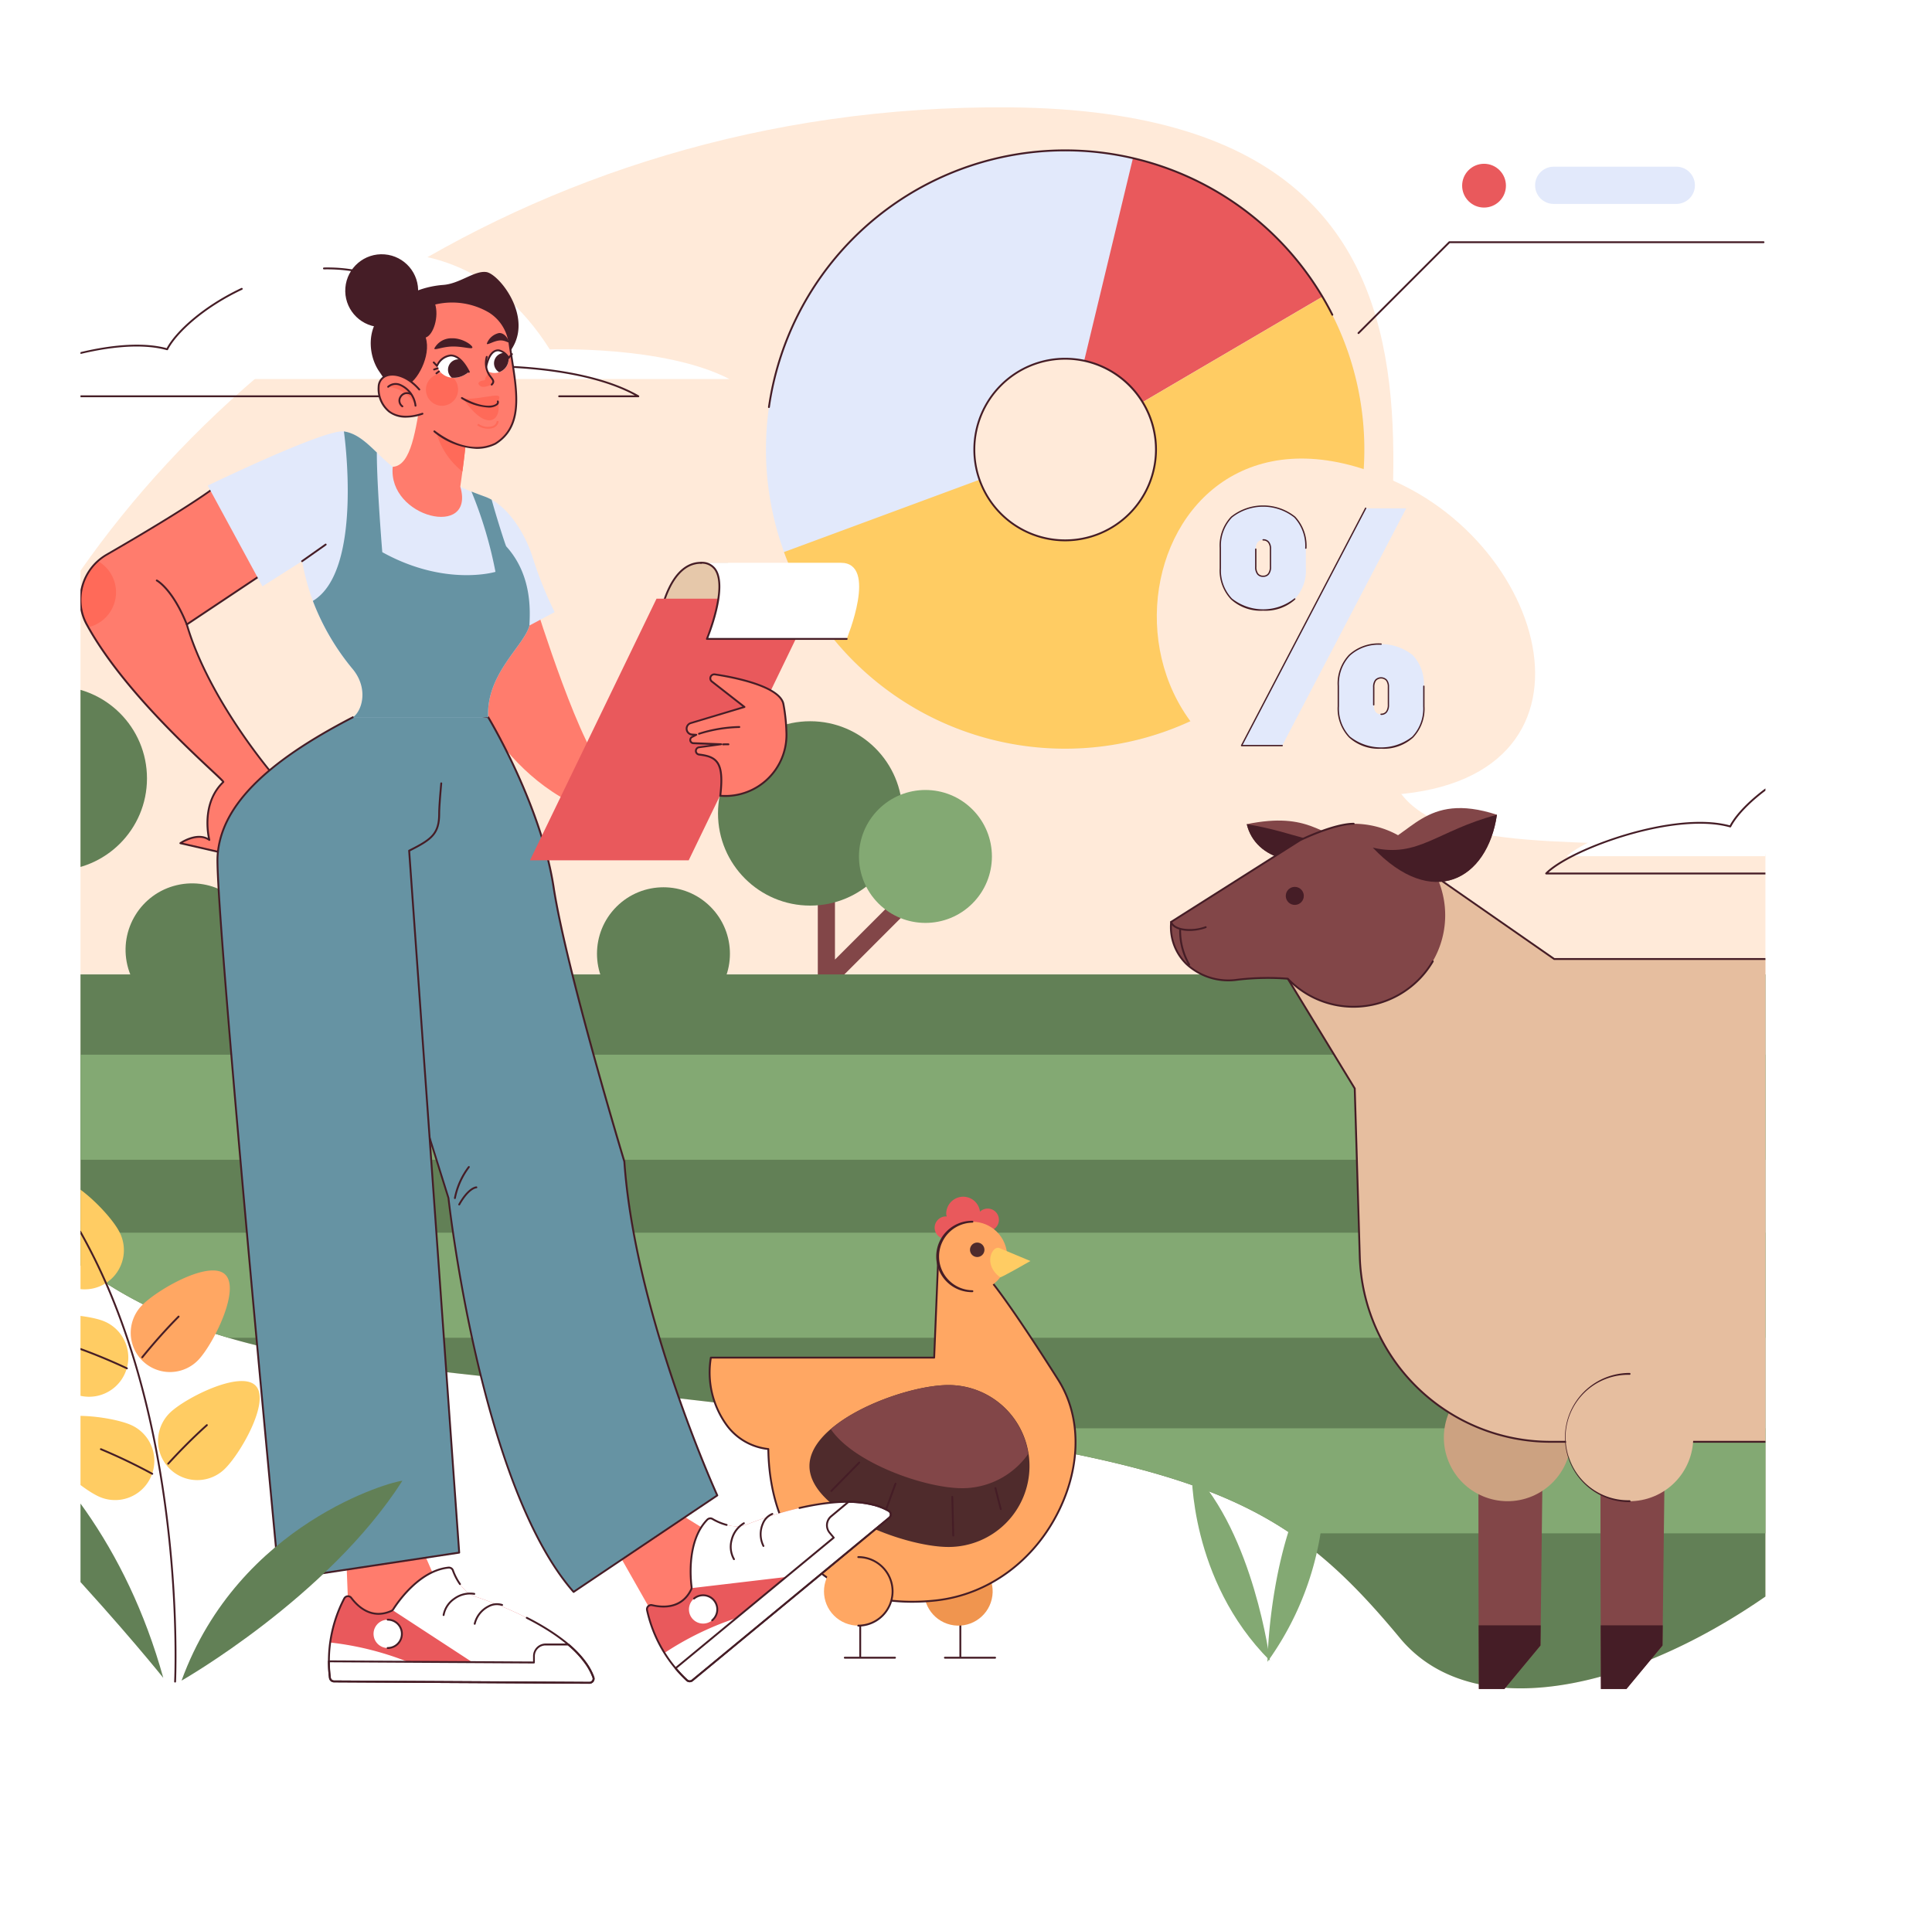 <svg xmlns="http://www.w3.org/2000/svg" xmlns:xlink="http://www.w3.org/1999/xlink" width="288" height="286.874" viewBox="0 0 288 286.874">
  <defs>
    <filter id="Rectángulo_404882" x="0" y="0" width="288" height="286.874" filterUnits="userSpaceOnUse">
      <feOffset dx="6" dy="7" input="SourceAlpha"/>
      <feGaussianBlur stdDeviation="3" result="blur"/>
      <feFlood flood-opacity="0.161"/>
      <feComposite operator="in" in2="blur"/>
      <feComposite in="SourceGraphic"/>
    </filter>
    <clipPath id="clip-path">
      <rect id="Rectángulo_404877" data-name="Rectángulo 404877" width="270" height="268.874" rx="8" fill="#fff"/>
    </clipPath>
    <clipPath id="clip-path-2">
      <rect id="Rectángulo_404953" data-name="Rectángulo 404953" width="251.167" height="240.377" rx="8" transform="translate(180.051 6718.792)" fill="#d6edba"/>
    </clipPath>
    <clipPath id="clip-path-3">
      <path id="Trazado_908714" data-name="Trazado 908714" d="M4996.853,761.411c.987-2.006,3.164-2.407,4.745.89C4999.942,763.749,4997.479,763.394,4996.853,761.411Z" transform="translate(-4996.853 -759.863)" fill="#fff"/>
    </clipPath>
    <clipPath id="clip-path-4">
      <path id="Trazado_908718" data-name="Trazado 908718" d="M5044.191,756.306c-1.14-1.728-2.868-1.689-3.426,1.776A2.1,2.1,0,0,0,5044.191,756.306Z" transform="translate(-5040.765 -755.186)" fill="none"/>
    </clipPath>
  </defs>
  <g id="Grupo_1119268" data-name="Grupo 1119268" transform="translate(-622.051 -4637)">
    <g id="Grupo_1115652" data-name="Grupo 1115652" transform="translate(-10 -195.398)">
      <g id="Grupo_1114063" data-name="Grupo 1114063" transform="translate(635.051 4834.398)">
        <g transform="matrix(1, 0, 0, 1, -3, -2)" filter="url(#Rectángulo_404882)">
          <rect id="Rectángulo_404882-2" data-name="Rectángulo 404882" width="270" height="268.874" rx="8" transform="translate(3 2)" fill="#fff"/>
        </g>
      </g>
    </g>
    <g id="Enmascarar_grupo_1098786" data-name="Enmascarar grupo 1098786" transform="translate(454 -2065.792)" clip-path="url(#clip-path-2)">
      <g id="Grupo_1116170" data-name="Grupo 1116170" transform="translate(139.748 6718.792)">
        <g id="Grupo_1115788" data-name="Grupo 1115788" transform="translate(19.339 0)">
          <g id="Grupo_1115787" data-name="Grupo 1115787" transform="translate(0 0)">
            <path id="Trazado_908629" data-name="Trazado 908629" d="M4706.9,535.5c-146.235-1.179-219.4,173.356-98.867,186.9s134.079,13.543,157.1,41.307,104.283-26.41,93.449-82.615-86-22.347-94.8-46.048S4790.867,536.177,4706.9,535.5Z" transform="translate(-4547.482 -535.494)" fill="#ffead9"/>
          </g>
        </g>
        <g id="Grupo_1115798" data-name="Grupo 1115798" transform="translate(142.482 6.282)">
          <g id="Grupo_1115791" data-name="Grupo 1115791" transform="translate(0 0.139)">
            <g id="Grupo_1115790" data-name="Grupo 1115790">
              <g id="Grupo_1115789" data-name="Grupo 1115789">
                <path id="Trazado_908630" data-name="Trazado 908630" d="M5338.763,574.43a44.6,44.6,0,1,0,44.6,44.6A44.6,44.6,0,0,0,5338.763,574.43Zm0,58.141a13.54,13.54,0,1,1,13.54-13.54A13.54,13.54,0,0,1,5338.763,632.571Z" transform="translate(-5294.162 -574.43)" fill="#e2e9fb"/>
              </g>
            </g>
          </g>
          <g id="Grupo_1115793" data-name="Grupo 1115793" transform="translate(47.443 1.291)">
            <g id="Grupo_1115792" data-name="Grupo 1115792">
              <path id="Trazado_908631" data-name="Trazado 908631" d="M5589.1,581.414l-7.271,30.209a13.557,13.557,0,0,1,8.708,6.174l26.8-15.714A44.666,44.666,0,0,0,5589.1,581.414Z" transform="translate(-5581.834 -581.414)" fill="#e9595c"/>
            </g>
          </g>
          <g id="Grupo_1115795" data-name="Grupo 1115795" transform="translate(2.689 21.96)">
            <g id="Grupo_1115794" data-name="Grupo 1115794">
              <path id="Trazado_908632" data-name="Trazado 908632" d="M5352.377,774.124a44.607,44.607,0,0,0,38.349-67.381l-26.8,15.714a13.542,13.542,0,1,1-24.324,11.568l-29.14,10.783A44.619,44.619,0,0,0,5352.377,774.124Z" transform="translate(-5310.464 -706.743)" fill="#ffcc63"/>
            </g>
          </g>
          <g id="Grupo_1115797" data-name="Grupo 1115797" transform="translate(0.307 0)">
            <g id="Grupo_1115796" data-name="Grupo 1115796">
              <path id="Trazado_908633" data-name="Trazado 908633" d="M5340.317,632.006A13.679,13.679,0,1,1,5354,618.327,13.694,13.694,0,0,1,5340.317,632.006Zm0-27.079a13.4,13.4,0,1,0,13.4,13.4A13.416,13.416,0,0,0,5340.317,604.926Zm-44.154,7.207h-.021a.139.139,0,0,1-.117-.157,44.75,44.75,0,0,1,84.249-13.8.139.139,0,0,1-.248.125,44.474,44.474,0,0,0-83.726,13.713A.139.139,0,0,1,5296.163,612.134Z" transform="translate(-5296.024 -573.587)" fill="#451d26"/>
            </g>
          </g>
        </g>
        <g id="Grupo_1115807" data-name="Grupo 1115807" transform="translate(6.257 86.308)">
          <g id="Grupo_1115800" data-name="Grupo 1115800" transform="translate(13.86 17.506)">
            <g id="Grupo_1115799" data-name="Grupo 1115799">
              <path id="Trazado_908634" data-name="Trazado 908634" d="M4552.2,1172.966l1.809-1.808,11.832,11.832v-18.025h2.557v35.405h-2.557v-13.763Z" transform="translate(-4552.203 -1164.965)" fill="#824648"/>
            </g>
          </g>
          <g id="Grupo_1115802" data-name="Grupo 1115802" transform="translate(16.47)">
            <g id="Grupo_1115801" data-name="Grupo 1115801">
              <circle id="Elipse_11739" data-name="Elipse 11739" cx="13.743" cy="13.743" r="13.743" fill="#628056"/>
            </g>
          </g>
          <g id="Grupo_1115804" data-name="Grupo 1115804" transform="translate(0 6.145)">
            <g id="Grupo_1115803" data-name="Grupo 1115803" transform="translate(0 0)">
              <circle id="Elipse_11740" data-name="Elipse 11740" cx="9.909" cy="9.909" r="9.909" transform="translate(0 14.013) rotate(-45)" fill="#83a973"/>
            </g>
          </g>
          <g id="Grupo_1115806" data-name="Grupo 1115806" transform="translate(38.753 27.384)">
            <g id="Grupo_1115805" data-name="Grupo 1115805" transform="translate(0 0)">
              <circle id="Elipse_11741" data-name="Elipse 11741" cx="9.909" cy="9.909" r="9.909" transform="translate(0 4.553) rotate(-13.283)" fill="#628056"/>
            </g>
          </g>
        </g>
        <g id="Grupo_1115816" data-name="Grupo 1115816" transform="translate(113.191 91.529)">
          <g id="Grupo_1115809" data-name="Grupo 1115809" transform="translate(37.021 17.506)">
            <g id="Grupo_1115808" data-name="Grupo 1115808">
              <path id="Trazado_908635" data-name="Trazado 908635" d="M5357.23,1204.627l-1.809-1.808-11.831,11.832v-18.025h-2.558v35.405h2.558v-13.763Z" transform="translate(-5341.033 -1196.626)" fill="#824648"/>
            </g>
          </g>
          <g id="Grupo_1115811" data-name="Grupo 1115811" transform="translate(22.143 0)">
            <g id="Grupo_1115810" data-name="Grupo 1115810">
              <circle id="Elipse_11742" data-name="Elipse 11742" cx="13.743" cy="13.743" r="13.743" fill="#628056"/>
            </g>
          </g>
          <g id="Grupo_1115813" data-name="Grupo 1115813" transform="translate(39.053 6.145)">
            <g id="Grupo_1115812" data-name="Grupo 1115812" transform="translate(0 0)">
              <circle id="Elipse_11743" data-name="Elipse 11743" cx="9.909" cy="9.909" r="9.909" transform="translate(0 14.013) rotate(-45)" fill="#83a973"/>
            </g>
          </g>
          <g id="Grupo_1115815" data-name="Grupo 1115815" transform="translate(0 20.65)">
            <g id="Grupo_1115814" data-name="Grupo 1115814" transform="translate(0 0)">
              <circle id="Elipse_11744" data-name="Elipse 11744" cx="9.909" cy="9.909" r="9.909" transform="translate(0 14.013) rotate(-45)" fill="#628056"/>
            </g>
          </g>
        </g>
        <g id="Grupo_1115818" data-name="Grupo 1115818" transform="translate(19.347 129.277)">
          <g id="Grupo_1115817" data-name="Grupo 1115817" transform="translate(0)">
            <path id="Trazado_908636" data-name="Trazado 908636" d="M4608.08,1376.99c120.536,13.543,134.08,13.543,157.1,41.308s104.285-26.41,93.449-82.615a45.183,45.183,0,0,0-6.271-16.321H4547.54C4547.988,1348.51,4566.519,1372.32,4608.08,1376.99Z" transform="translate(-4547.54 -1319.362)" fill="#628056"/>
          </g>
        </g>
        <g id="Grupo_1115825" data-name="Grupo 1115825" transform="translate(20.629 141.243)">
          <g id="Grupo_1115820" data-name="Grupo 1115820" transform="translate(0 0)">
            <g id="Grupo_1115819" data-name="Grupo 1115819">
              <path id="Trazado_908637" data-name="Trazado 908637" d="M4561.113,1407.583H4866.1a54.915,54.915,0,0,0-.979-11.31c-.292-1.517-.634-2.966-1.017-4.354H4555.307A53.725,53.725,0,0,0,4561.113,1407.583Z" transform="translate(-4555.307 -1391.918)" fill="#83a973"/>
            </g>
          </g>
          <g id="Grupo_1115822" data-name="Grupo 1115822" transform="translate(144.793 55.697)">
            <g id="Grupo_1115821" data-name="Grupo 1115821">
              <path id="Trazado_908638" data-name="Trazado 908638" d="M5584.862,1729.635H5433.254c29.091,4.09,44,8.066,55.251,15.665h82.527A102.839,102.839,0,0,0,5584.862,1729.635Z" transform="translate(-5433.254 -1729.635)" fill="#83a973"/>
            </g>
          </g>
          <g id="Grupo_1115824" data-name="Grupo 1115824" transform="translate(14.086 26.543)">
            <g id="Grupo_1115823" data-name="Grupo 1115823">
              <path id="Trazado_908639" data-name="Trazado 908639" d="M4936.216,1552.862h-295.5c6.8,6.811,15.953,12.21,27.652,15.665h262.592A69.979,69.979,0,0,0,4936.216,1552.862Z" transform="translate(-4640.714 -1552.862)" fill="#83a973"/>
            </g>
          </g>
        </g>
        <g id="Grupo_1115827" data-name="Grupo 1115827" transform="translate(200.745 52.366)">
          <g id="Grupo_1115826" data-name="Grupo 1115826" transform="translate(0 0)">
            <path id="Trazado_908640" data-name="Trazado 908640" d="M5926.282,748.733c-40.835-20.417-52.5,42.4-10.6,45.936S5950.512,760.847,5926.282,748.733Z" transform="translate(-5889.403 -744.66)" fill="#ffead9"/>
          </g>
        </g>
        <g id="Grupo_1115834" data-name="Grupo 1115834" transform="translate(25.64 21.651)">
          <g id="Grupo_1115829" data-name="Grupo 1115829" transform="translate(3.206)">
            <g id="Grupo_1115828" data-name="Grupo 1115828">
              <path id="Trazado_908641" data-name="Trazado 908641" d="M4605.129,685.63h108.184c-9.758-5.042-26.767-4.412-26.767-4.412-16.729-26.471-46.843-9.874-51.024-2.521C4626.32,676.386,4609.032,682.059,4605.129,685.63Z" transform="translate(-4605.129 -666.773)" fill="#fff"/>
            </g>
          </g>
          <g id="Grupo_1115831" data-name="Grupo 1115831" transform="translate(50.816 2.227)">
            <g id="Grupo_1115830" data-name="Grupo 1115830">
              <path id="Trazado_908642" data-name="Trazado 908642" d="M4940.813,699.619h-11.8a.139.139,0,1,1,0-.278h11.269c-8.743-4.739-23.479-4.189-23.63-4.183a.138.138,0,0,1-.127-.071c-6.919-12.259-16.093-14.665-22.571-14.529a.132.132,0,0,1-.142-.136.14.14,0,0,1,.136-.142c6.537-.139,15.8,2.28,22.777,14.6,1.249-.039,15.752-.381,24.159,4.482a.139.139,0,0,1-.07.259Z" transform="translate(-4893.811 -680.276)" fill="#451d26"/>
            </g>
          </g>
          <g id="Grupo_1115833" data-name="Grupo 1115833" transform="translate(0 5.279)">
            <g id="Grupo_1115832" data-name="Grupo 1115832">
              <path id="Trazado_908643" data-name="Trazado 908643" d="M4659.368,715.074h-73.541a.138.138,0,0,1-.127-.085.139.139,0,0,1,.028-.151c3.526-3.612,19.054-9.355,27.47-7.076,1.28-2.41,5.27-6.2,11.124-8.965a.139.139,0,1,1,.118.251c-5.877,2.772-9.847,6.578-11.047,8.941a.139.139,0,0,1-.162.071c-8.128-2.286-23.131,3.138-27.06,6.737h73.2a.139.139,0,0,1,0,.278Z" transform="translate(-4585.688 -698.784)" fill="#451d26"/>
            </g>
          </g>
        </g>
        <g id="Grupo_1115841" data-name="Grupo 1115841" transform="translate(258.653 92.795)">
          <g id="Grupo_1115836" data-name="Grupo 1115836" transform="translate(3.206 0)">
            <g id="Grupo_1115835" data-name="Grupo 1115835">
              <path id="Trazado_908644" data-name="Trazado 908644" d="M6018,1117.011h108.185c-9.759-5.042-26.768-4.412-26.768-4.412-16.729-26.471-46.842-9.874-51.025-2.521C6039.193,1107.767,6021.905,1113.44,6018,1117.011Z" transform="translate(-6018.002 -1098.154)" fill="#fff"/>
            </g>
          </g>
          <g id="Grupo_1115838" data-name="Grupo 1115838" transform="translate(50.816 2.227)">
            <g id="Grupo_1115837" data-name="Grupo 1115837">
              <path id="Trazado_908645" data-name="Trazado 908645" d="M6353.687,1131h-11.8a.139.139,0,0,1,0-.278h11.27c-8.744-4.739-23.479-4.189-23.63-4.182a.136.136,0,0,1-.127-.071c-6.919-12.259-16.094-14.667-22.571-14.528a.136.136,0,0,1-.143-.136.14.14,0,0,1,.137-.142c6.535-.136,15.795,2.28,22.777,14.6,1.249-.039,15.752-.381,24.158,4.482a.139.139,0,0,1-.069.259Z" transform="translate(-6306.684 -1111.658)" fill="#451d26"/>
            </g>
          </g>
          <g id="Grupo_1115840" data-name="Grupo 1115840" transform="translate(0 5.279)">
            <g id="Grupo_1115839" data-name="Grupo 1115839">
              <path id="Trazado_908646" data-name="Trazado 908646" d="M6072.241,1146.455H5998.7a.138.138,0,0,1-.1-.236c3.525-3.612,19.054-9.355,27.469-7.076,1.28-2.41,5.27-6.2,11.124-8.965a.139.139,0,0,1,.119.251c-5.878,2.772-9.848,6.578-11.048,8.941a.14.14,0,0,1-.162.071c-8.128-2.286-23.131,3.138-27.059,6.737h73.2a.139.139,0,1,1,0,.278Z" transform="translate(-5998.562 -1130.164)" fill="#451d26"/>
            </g>
          </g>
        </g>
        <g id="Grupo_1115884" data-name="Grupo 1115884" transform="translate(133.974 162.416)">
          <g id="Grupo_1115848" data-name="Grupo 1115848" transform="translate(31.046 52.691)">
            <g id="Grupo_1115843" data-name="Grupo 1115843" transform="translate(6.3 9.512)">
              <g id="Grupo_1115842" data-name="Grupo 1115842">
                <path id="Trazado_908647" data-name="Trazado 908647" d="M5469.161,1904.025a.139.139,0,0,1-.139-.139v-6.278a.139.139,0,1,1,.278,0v6.278A.139.139,0,0,1,5469.161,1904.025Z" transform="translate(-5469.021 -1897.469)" fill="#451d26"/>
              </g>
            </g>
            <g id="Grupo_1115845" data-name="Grupo 1115845" transform="translate(0 0)">
              <g id="Grupo_1115844" data-name="Grupo 1115844" transform="translate(0)">
                <circle id="Elipse_11745" data-name="Elipse 11745" cx="5.11" cy="5.11" r="5.11" transform="translate(0 9.947) rotate(-76.717)" fill="#f0954f"/>
              </g>
            </g>
            <g id="Grupo_1115847" data-name="Grupo 1115847" transform="translate(4.001 15.9)">
              <g id="Grupo_1115846" data-name="Grupo 1115846">
                <path id="Trazado_908648" data-name="Trazado 908648" d="M5462.7,1936.478h-7.482a.139.139,0,1,1,0-.278h7.482a.139.139,0,1,1,0,.278Z" transform="translate(-5455.079 -1936.2)" fill="#451d26"/>
              </g>
            </g>
          </g>
          <g id="Grupo_1115850" data-name="Grupo 1115850" transform="translate(0.14 9.709)">
            <g id="Grupo_1115849" data-name="Grupo 1115849">
              <path id="Trazado_908649" data-name="Trazado 908649" d="M5277.453,1579.171l-.584,14.284h-33.289c-.973,6.813,2.726,13.043,8.566,13.627.195,14.016,8.565,24.333,24.917,22.581s25.7-21.219,18.3-32.9-9.928-14.6-9.928-14.6Z" transform="translate(-5243.426 -1579.171)" fill="#ffa763"/>
            </g>
          </g>
          <g id="Grupo_1115852" data-name="Grupo 1115852" transform="translate(0 9.57)">
            <g id="Grupo_1115851" data-name="Grupo 1115851">
              <path id="Trazado_908650" data-name="Trazado 908650" d="M5272.879,1629.29c-5.81,0-10.746-1.678-14.416-4.93-4.492-3.979-7.033-10.318-7.165-17.856a8.961,8.961,0,0,1-6.119-3.525,13.531,13.531,0,0,1-2.447-10.247.139.139,0,0,1,.138-.119h33.155l.579-14.15a.139.139,0,0,1,.188-.125l7.981,2.993a.133.133,0,0,1,.056.039c.025.029,2.623,3.062,9.941,14.617,3.406,5.378,3.473,12.663.179,19.486-3.708,7.682-10.654,12.776-18.58,13.625A32.791,32.791,0,0,1,5272.879,1629.29Zm-29.887-36.4a13.225,13.225,0,0,0,2.407,9.917,8.679,8.679,0,0,0,6.051,3.432.139.139,0,0,1,.125.136c.1,7.513,2.616,13.826,7.073,17.775,4.324,3.832,10.443,5.447,17.691,4.67,7.83-.839,14.693-5.874,18.359-13.469,3.252-6.737,3.191-13.921-.163-19.217-6.945-10.965-9.626-14.238-9.894-14.557l-7.768-2.913-.576,14.092a.139.139,0,0,1-.139.134Z" transform="translate(-5242.575 -1578.329)" fill="#451d26"/>
            </g>
          </g>
          <g id="Grupo_1115854" data-name="Grupo 1115854" transform="translate(33.697)">
            <g id="Grupo_1115853" data-name="Grupo 1115853">
              <path id="Trazado_908651" data-name="Trazado 908651" d="M5454.755,1522.071a1.667,1.667,0,0,0-1.144.463,2.52,2.52,0,0,0-2.485-2.232,2.549,2.549,0,0,0-2.549,2.55,2.323,2.323,0,0,0,.083.406c-.028,0-.055-.017-.083-.017a1.68,1.68,0,1,0,0,3.359,1.657,1.657,0,0,0,1.62-1.388,2.43,2.43,0,0,0,2.984-.935,1.671,1.671,0,1,0,1.573-2.207Z" transform="translate(-5446.897 -1520.301)" fill="#e9595c"/>
            </g>
          </g>
          <g id="Grupo_1115856" data-name="Grupo 1115856" transform="translate(32.517 2.144)">
            <g id="Grupo_1115855" data-name="Grupo 1115855" transform="translate(0 0)">
              <circle id="Elipse_11746" data-name="Elipse 11746" cx="5.179" cy="5.179" r="5.179" transform="translate(0 3.964) rotate(-22.5)" fill="#ffa763"/>
            </g>
          </g>
          <g id="Grupo_1115858" data-name="Grupo 1115858" transform="translate(33.966 3.593)">
            <g id="Grupo_1115857" data-name="Grupo 1115857">
              <path id="Trazado_908652" data-name="Trazado 908652" d="M5453.845,1552.721a5.318,5.318,0,1,1,0-10.635.139.139,0,1,1,0,.278,5.04,5.04,0,0,0,0,10.079.139.139,0,1,1,0,.278Z" transform="translate(-5448.527 -1542.086)" fill="#451d26"/>
            </g>
          </g>
          <g id="Grupo_1115860" data-name="Grupo 1115860" transform="translate(41.938 7.611)">
            <g id="Grupo_1115859" data-name="Grupo 1115859">
              <path id="Trazado_908653" data-name="Trazado 908653" d="M5498.194,1566.474l4.661,1.952s-4.223,2.43-4.5,2.43C5495.765,1568.983,5497.12,1566.155,5498.194,1566.474Z" transform="translate(-5496.866 -1566.449)" fill="#ffcc63"/>
            </g>
          </g>
          <g id="Grupo_1115862" data-name="Grupo 1115862" transform="translate(38.925 6.839)">
            <g id="Grupo_1115861" data-name="Grupo 1115861">
              <path id="Trazado_908654" data-name="Trazado 908654" d="M5480.749,1562.844a1.076,1.076,0,1,1-1.077-1.075A1.076,1.076,0,0,1,5480.749,1562.844Z" transform="translate(-5478.597 -1561.769)" fill="#4f2b2c"/>
            </g>
          </g>
          <g id="Grupo_1115864" data-name="Grupo 1115864" transform="translate(14.993 28.081)">
            <g id="Grupo_1115863" data-name="Grupo 1115863">
              <path id="Trazado_908655" data-name="Trazado 908655" d="M5366.284,1702.638a12.069,12.069,0,0,1-12.069,12.069c-6.666,0-20.733-5.4-20.733-12.069,0-2.936,2.729-5.626,6.352-7.719,4.6-2.659,10.651-4.351,14.381-4.351A12.069,12.069,0,0,1,5366.284,1702.638Z" transform="translate(-5333.482 -1690.568)" fill="#4f2b2c"/>
            </g>
          </g>
          <g id="Grupo_1115866" data-name="Grupo 1115866" transform="translate(18.175 28.081)">
            <g id="Grupo_1115865" data-name="Grupo 1115865">
              <path id="Trazado_908656" data-name="Trazado 908656" d="M5382.213,1700.828a12.036,12.036,0,0,0-11.885-10.258c-3.731,0-9.778,1.692-14.382,4.351a21.043,21.043,0,0,0-3.169,2.223c3.454,5.078,14.062,8.805,19.595,8.805A12.033,12.033,0,0,0,5382.213,1700.828Z" transform="translate(-5352.776 -1690.57)" fill="#824648"/>
            </g>
          </g>
          <g id="Grupo_1115875" data-name="Grupo 1115875" transform="translate(15.042 51.612)">
            <g id="Grupo_1115868" data-name="Grupo 1115868" transform="translate(7.38 10.592)">
              <g id="Grupo_1115867" data-name="Grupo 1115867">
                <path id="Trazado_908657" data-name="Trazado 908657" d="M5378.667,1904.025a.139.139,0,0,1-.139-.139v-6.278a.139.139,0,1,1,.278,0v6.278A.139.139,0,0,1,5378.667,1904.025Z" transform="translate(-5378.528 -1897.469)" fill="#451d26"/>
              </g>
            </g>
            <g id="Grupo_1115870" data-name="Grupo 1115870" transform="translate(5.08 16.979)">
              <g id="Grupo_1115869" data-name="Grupo 1115869">
                <path id="Trazado_908658" data-name="Trazado 908658" d="M5372.206,1936.478h-7.482a.139.139,0,1,1,0-.278h7.482a.139.139,0,1,1,0,.278Z" transform="translate(-5364.584 -1936.2)" fill="#451d26"/>
              </g>
            </g>
            <g id="Grupo_1115872" data-name="Grupo 1115872" transform="translate(0 0)">
              <g id="Grupo_1115871" data-name="Grupo 1115871" transform="translate(0)">
                <circle id="Elipse_11747" data-name="Elipse 11747" cx="5.11" cy="5.11" r="5.11" transform="translate(0 7.227) rotate(-45)" fill="#ffa763"/>
              </g>
            </g>
            <g id="Grupo_1115874" data-name="Grupo 1115874" transform="translate(7.088 1.978)">
              <g id="Grupo_1115873" data-name="Grupo 1115873">
                <path id="Trazado_908659" data-name="Trazado 908659" d="M5376.9,1855.736a.139.139,0,1,1,0-.278,4.971,4.971,0,0,0,0-9.942.139.139,0,1,1,0-.278,5.249,5.249,0,0,1,0,10.5Z" transform="translate(-5376.757 -1845.238)" fill="#451d26"/>
              </g>
            </g>
          </g>
          <g id="Grupo_1115877" data-name="Grupo 1115877" transform="translate(18.115 39.5)">
            <g id="Grupo_1115876" data-name="Grupo 1115876">
              <path id="Trazado_908660" data-name="Trazado 908660" d="M5352.551,1764.321a.137.137,0,0,1-.1-.04.139.139,0,0,1,0-.2l4.161-4.234a.139.139,0,1,1,.2.2l-4.161,4.234A.136.136,0,0,1,5352.551,1764.321Z" transform="translate(-5352.413 -1759.809)" fill="#451d26"/>
            </g>
          </g>
          <g id="Grupo_1115879" data-name="Grupo 1115879" transform="translate(25.634 42.639)">
            <g id="Grupo_1115878" data-name="Grupo 1115878">
              <path id="Trazado_908661" data-name="Trazado 908661" d="M5398.143,1784.742a.136.136,0,0,1-.047-.008.138.138,0,0,1-.083-.178l2.044-5.621a.139.139,0,0,1,.261.1l-2.044,5.621A.138.138,0,0,1,5398.143,1784.742Z" transform="translate(-5398.004 -1778.843)" fill="#451d26"/>
            </g>
          </g>
          <g id="Grupo_1115881" data-name="Grupo 1115881" transform="translate(36.145 44.61)">
            <g id="Grupo_1115880" data-name="Grupo 1115880">
              <path id="Trazado_908662" data-name="Trazado 908662" d="M5462.027,1796.839a.139.139,0,0,1-.139-.135l-.147-5.767a.14.14,0,0,1,.137-.142.136.136,0,0,1,.143.135l.145,5.767a.139.139,0,0,1-.135.143Z" transform="translate(-5461.741 -1790.794)" fill="#451d26"/>
            </g>
          </g>
          <g id="Grupo_1115883" data-name="Grupo 1115883" transform="translate(42.57 43.296)">
            <g id="Grupo_1115882" data-name="Grupo 1115882">
              <path id="Trazado_908663" data-name="Trazado 908663" d="M5501.637,1786.243a.14.14,0,0,1-.135-.1l-.8-3.139a.139.139,0,0,1,.27-.069l.8,3.139a.139.139,0,0,1-.1.169A.129.129,0,0,1,5501.637,1786.243Z" transform="translate(-5500.695 -1782.826)" fill="#451d26"/>
            </g>
          </g>
        </g>
        <g id="Grupo_1116059" data-name="Grupo 1116059" transform="translate(40.16 21.497)">
          <g id="Grupo_1115886" data-name="Grupo 1115886" transform="translate(55.475 52.562)">
            <g id="Grupo_1115885" data-name="Grupo 1115885">
              <path id="Trazado_908664" data-name="Trazado 908664" d="M5022.573,984.552s7.194,23.179,10.71,24.938-4.476,5.115-4.476,5.115c-14.068-6.554-18.7-23.179-18.7-23.179Z" transform="translate(-5010.104 -984.552)" fill="#ff7c6d"/>
            </g>
          </g>
          <g id="Grupo_1115888" data-name="Grupo 1115888" transform="translate(0.141 34.179)">
            <g id="Grupo_1115887" data-name="Grupo 1115887">
              <path id="Trazado_908665" data-name="Trazado 908665" d="M4695.87,873.084c-3.159,2.649-11.641,7.7-17.378,11.016a7.8,7.8,0,0,0-3.6,4.593,7.668,7.668,0,0,0,.626,5.82c6.27,11.5,20.746,23.358,20.351,23.49-3.517,3.357-2.078,8.632-2.078,8.632-1.758-1.279-4.316.48-4.316.48l7.673,1.758,6.395-11.67s-9.751-11.19-13.109-22.7l14.387-9.591Z" transform="translate(-4674.585 -873.084)" fill="#ff7c6d"/>
            </g>
          </g>
          <g id="Grupo_1115890" data-name="Grupo 1115890" transform="translate(0.141 46.153)">
            <g id="Grupo_1115889" data-name="Grupo 1115889">
              <path id="Trazado_908666" data-name="Trazado 908666" d="M4677.177,945.688a7.812,7.812,0,0,0-2.285,3.635,7.668,7.668,0,0,0,.626,5.82c.074.135.154.271.23.406a5.35,5.35,0,0,0,1.428-9.861Z" transform="translate(-4674.585 -945.688)" fill="#ff6a59"/>
            </g>
          </g>
          <g id="Grupo_1115892" data-name="Grupo 1115892" transform="translate(0 34.04)">
            <g id="Grupo_1115891" data-name="Grupo 1115891">
              <path id="Trazado_908667" data-name="Trazado 908667" d="M4696.436,928.309a.126.126,0,0,1-.031,0l-7.673-1.758a.138.138,0,0,1-.048-.25c.1-.07,2.4-1.623,4.187-.66-.241-1.213-.826-5.482,2.119-8.369-.184-.22-.876-.868-1.729-1.665-4.11-3.844-13.736-12.845-18.577-21.726a7.784,7.784,0,0,1-.638-5.926,7.924,7.924,0,0,1,3.663-4.675c6.221-3.595,14.282-8.422,17.359-11a.139.139,0,0,1,.2.023l8.952,11.829a.14.14,0,0,1-.034.2l-14.3,9.535c3.336,11.314,12.953,22.438,13.051,22.549a.139.139,0,0,1,.017.158l-6.394,11.669A.141.141,0,0,1,4696.436,928.309Zm-7.309-1.957,7.238,1.659,6.3-11.493c-.848-.993-9.888-11.756-13.073-22.678a.14.14,0,0,1,.057-.155l14.264-9.51-8.775-11.6c-3.171,2.615-11.129,7.379-17.287,10.936a7.648,7.648,0,0,0-3.534,4.511,7.5,7.5,0,0,0,.615,5.715c4.819,8.842,14.422,17.822,18.523,21.656,1.823,1.7,1.88,1.778,1.849,1.922a.153.153,0,0,1-.047.079h0c-3.415,3.259-2.054,8.443-2.04,8.5a.139.139,0,0,1-.215.149C4691.673,925.082,4689.828,925.954,4689.127,926.352Z" transform="translate(-4673.732 -872.241)" fill="#451d26"/>
            </g>
          </g>
          <g id="Grupo_1115894" data-name="Grupo 1115894" transform="translate(79.294 186.309)">
            <g id="Grupo_1115893" data-name="Grupo 1115893">
              <path id="Trazado_908668" data-name="Trazado 908668" d="M5161.667,1795.524l-7.14,5.968,5.5,9.686.146.438,1.172,1.492,6.927-1.812,1.278-10.87Z" transform="translate(-5154.527 -1795.524)" fill="#ff7c6d"/>
            </g>
          </g>
          <g id="Grupo_1115896" data-name="Grupo 1115896" transform="translate(39.489 190.959)">
            <g id="Grupo_1115895" data-name="Grupo 1115895">
              <path id="Trazado_908669" data-name="Trazado 908669" d="M4913.674,1833.241l-.259-6.611,10.271-2.917,3.637,8.353s-9.512,5.075-9.751,5.075-4.4-1.039-4.4-1.4S4913.674,1833.241,4913.674,1833.241Z" transform="translate(-4913.175 -1823.713)" fill="#ff7c6d"/>
            </g>
          </g>
          <g id="Grupo_1115898" data-name="Grupo 1115898" transform="translate(46.683 67.269)">
            <g id="Grupo_1115897" data-name="Grupo 1115897">
              <path id="Trazado_908670" data-name="Trazado 908670" d="M4971.021,1075.884s7.833,12.869,9.751,25.337,10.551,40.923,10.551,40.923c1.6,23.019,13.854,49.769,13.854,49.769l-21.421,14.387c-14.067-15.985-18.65-58.72-18.65-58.72l-8.313-26.536,1.6-47.318Z" transform="translate(-4956.793 -1073.726)" fill="#6693a3"/>
            </g>
          </g>
          <g id="Grupo_1115900" data-name="Grupo 1115900" transform="translate(46.544 67.13)">
            <g id="Grupo_1115899" data-name="Grupo 1115899">
              <path id="Trazado_908671" data-name="Trazado 908671" d="M4983.052,1205.736a.138.138,0,0,1-.1-.047c-13.936-15.836-18.638-58.37-18.684-58.8l-8.307-26.509a.115.115,0,0,1-.006-.046l1.6-47.318a.141.141,0,0,1,.051-.1.138.138,0,0,1,.111-.029l12.628,2.158a.138.138,0,0,1,.1.065c.079.129,7.87,13.035,9.77,25.388,1.895,12.317,10.46,40.62,10.546,40.9a.129.129,0,0,1,0,.031c1.579,22.731,13.72,49.453,13.842,49.72a.139.139,0,0,1-.048.173l-21.421,14.387A.136.136,0,0,1,4983.052,1205.736Zm-26.823-85.415,8.306,26.514c.051.453,4.727,42.736,18.542,58.579l21.222-14.254c-.849-1.884-12.281-27.652-13.816-49.694-.24-.794-8.67-28.706-10.551-40.928-1.829-11.891-9.147-24.307-9.7-25.232l-12.409-2.121Z" transform="translate(-4955.951 -1072.884)" fill="#451d26"/>
            </g>
          </g>
          <g id="Grupo_1115902" data-name="Grupo 1115902" transform="translate(20.559 66.097)">
            <g id="Grupo_1115901" data-name="Grupo 1115901">
              <path id="Trazado_908672" data-name="Trazado 908672" d="M4818.6,1069.948c-13.375,6.9-19.77,13.508-20.195,20.755s9.165,107.85,9.165,107.85l26.856-4.05-7.46-104.653c3.41-1.705,4.476-2.558,4.476-5.542s1.705-17.691,1.705-17.691Z" transform="translate(-4798.394 -1066.618)" fill="#6693a3"/>
            </g>
          </g>
          <g id="Grupo_1115904" data-name="Grupo 1115904" transform="translate(20.42 69.288)">
            <g id="Grupo_1115903" data-name="Grupo 1115903">
              <path id="Trazado_908673" data-name="Trazado 908673" d="M4806.868,1214.851a.139.139,0,0,1-.139-.126c-.1-1.006-9.587-100.7-9.165-107.871.431-7.326,6.872-13.958,20.27-20.87a.139.139,0,1,1,.129.247c-13.3,6.863-19.7,13.421-20.121,20.639-.413,7.027,8.735,103.311,9.151,107.683l26.583-4.009-7.451-104.525a.14.14,0,0,1,.077-.134c3.324-1.662,4.4-2.449,4.4-5.417,0-.737.1-2.252.31-4.5a.139.139,0,1,1,.276.025c-.2,2.242-.307,3.749-.307,4.478,0,3.086-1.162,3.965-4.47,5.624l7.453,104.56a.139.139,0,0,1-.118.147l-26.856,4.05Z" transform="translate(-4797.551 -1085.968)" fill="#451d26"/>
            </g>
          </g>
          <g id="Grupo_1115906" data-name="Grupo 1115906" transform="translate(19.108 26.812)">
            <g id="Grupo_1115905" data-name="Grupo 1115905">
              <path id="Trazado_908674" data-name="Trazado 908674" d="M4831.392,871.029H4811.25c1.358-.959,2.318-4.236,0-7.114a34.3,34.3,0,0,1-7.593-16.146l-5.915,3.757L4789.59,836.5s17.5-8.473,20.3-8.073,4.636,3.2,7.274,5.275l10.071,2.957a27.42,27.42,0,0,0,3.756,1.519c3.277,1.2,6,5.515,7.114,9.272a58,58,0,0,0,3.2,7.913l-3.756,2C4836.747,860.4,4831.072,864.555,4831.392,871.029Z" transform="translate(-4789.59 -828.414)" fill="#e2e9fb"/>
            </g>
          </g>
          <g id="Grupo_1115908" data-name="Grupo 1115908" transform="translate(46.652 21.377)">
            <g id="Grupo_1115907" data-name="Grupo 1115907">
              <path id="Trazado_908675" data-name="Trazado 908675" d="M4960.938,795.46c-.879,5.115-1.505,10.564-4.3,10.724-.752,7.611,12.363,10.723,10.071,2.957.879-6.075.958-8.153.958-8.153S4961.337,795.46,4960.938,795.46Z" transform="translate(-4956.604 -795.46)" fill="#ff7c6d"/>
            </g>
          </g>
          <g id="Grupo_1115910" data-name="Grupo 1115910" transform="translate(52.749 23.772)">
            <g id="Grupo_1115909" data-name="Grupo 1115909">
              <path id="Trazado_908676" data-name="Trazado 908676" d="M4997.9,819.008c.583-4.34.644-5.895.644-5.895s-3.018-1.959-4.964-3.134A11.352,11.352,0,0,0,4997.9,819.008Z" transform="translate(-4993.576 -809.979)" fill="#ff6a59"/>
            </g>
          </g>
          <g id="Grupo_1115912" data-name="Grupo 1115912" transform="translate(86.849 46.408)">
            <g id="Grupo_1115911" data-name="Grupo 1115911">
              <path id="Trazado_908677" data-name="Trazado 908677" d="M5206.129,947.234c-3.436,0-5.036,4-5.754,6.474s8.952,1.519,9.191,1.439a31.621,31.621,0,0,0,3.518-4.876c0-.4-2.958-3.037-2.958-3.037Z" transform="translate(-5200.337 -947.234)" fill="#e6c8aa"/>
            </g>
          </g>
          <g id="Grupo_1115914" data-name="Grupo 1115914" transform="translate(86.71 46.269)">
            <g id="Grupo_1115913" data-name="Grupo 1115913">
              <path id="Trazado_908678" data-name="Trazado 908678" d="M5204.709,954.828c-2.024,0-4.169-.192-4.91-.9a.911.911,0,0,1-.258-.958c1.249-4.3,3.285-6.574,5.889-6.574a.139.139,0,0,1,0,.278c-2.467,0-4.411,2.2-5.622,6.374a.626.626,0,0,0,.159.656c1.349,1.4,8.555.689,8.86.611a.143.143,0,0,1,.17.1.137.137,0,0,1-.086.17A31.674,31.674,0,0,1,5204.709,954.828Z" transform="translate(-5199.499 -946.392)" fill="#451d26"/>
            </g>
          </g>
          <g id="Grupo_1115916" data-name="Grupo 1115916" transform="translate(67.145 51.763)">
            <g id="Grupo_1115915" data-name="Grupo 1115915">
              <path id="Trazado_908679" data-name="Trazado 908679" d="M5104.521,1018.711h-23.659l18.863-39.005h23.659Z" transform="translate(-5080.861 -979.706)" fill="#e9595c"/>
            </g>
          </g>
          <g id="Grupo_1115925" data-name="Grupo 1115925" transform="translate(90.357 62.904)">
            <g id="Grupo_1115918" data-name="Grupo 1115918" transform="translate(0.139 0.139)">
              <g id="Grupo_1115917" data-name="Grupo 1115917">
                <path id="Trazado_908680" data-name="Trazado 908680" d="M5236.864,1052.467c-.679-2.791-8.248-4.073-10.208-4.359a.593.593,0,0,0-.635.365.593.593,0,0,0,.185.69l4.863,3.8-8,2.4a.874.874,0,0,0-.591.6.856.856,0,0,0-.015.409.874.874,0,0,0,.8.7l.623.04-.638.327a.487.487,0,0,0,.2.919l4.141.161-3.3.452a.545.545,0,0,0-.394.262.572.572,0,0,0-.061.154.543.543,0,0,0,.465.66c2.574.31,3.766,1.052,3.158,6.146h0a9.11,9.11,0,0,0,9.851-9.6A26.551,26.551,0,0,0,5236.864,1052.467Z" transform="translate(-5222.448 -1048.101)" fill="#ff7c6d"/>
              </g>
            </g>
            <g id="Grupo_1115920" data-name="Grupo 1115920">
              <g id="Grupo_1115919" data-name="Grupo 1115919">
                <path id="Trazado_908681" data-name="Trazado 908681" d="M5227.528,1065.667c-.258,0-.515-.011-.774-.033a.138.138,0,0,1-.1-.051.141.141,0,0,1-.03-.1c.6-5-.523-5.688-3.037-5.991a.682.682,0,0,1-.583-.828.693.693,0,0,1,.077-.194.68.68,0,0,1,.5-.329l1.729-.237-2.559-.1a.625.625,0,0,1-.261-1.181l.189-.1-.119-.008a1.014,1.014,0,0,1-.228-1.983l7.741-2.327-4.653-3.636a.736.736,0,0,1-.279-.52.744.744,0,0,1,.052-.332.731.731,0,0,1,.784-.45c2.247.329,9.632,1.622,10.323,4.464h0a26.187,26.187,0,0,1,.458,4.159,9.252,9.252,0,0,1-9.227,9.778Zm-.608-.3a8.971,8.971,0,0,0,9.557-9.464,25.933,25.933,0,0,0-.45-4.109h0c-.667-2.742-8.524-4.025-10.093-4.255a.454.454,0,0,0-.486.279.45.45,0,0,0-.031.206.455.455,0,0,0,.173.323l4.864,3.8a.139.139,0,0,1-.045.243l-8,2.4a.731.731,0,0,0-.5.507.72.72,0,0,0-.013.344.734.734,0,0,0,.675.589l.622.04a.139.139,0,0,1,.055.262l-.638.327a.347.347,0,0,0-.045.59.341.341,0,0,0,.19.066l4.141.161a.139.139,0,0,1,.013.276l-3.3.452a.4.4,0,0,0-.293.2.4.4,0,0,0-.028.35.4.4,0,0,0,.328.255C5226.4,1059.546,5227.48,1060.481,5226.92,1065.368Z" transform="translate(-5221.607 -1047.258)" fill="#451d26"/>
              </g>
            </g>
            <g id="Grupo_1115922" data-name="Grupo 1115922" transform="translate(1.849 7.849)">
              <g id="Grupo_1115921" data-name="Grupo 1115921">
                <path id="Trazado_908682" data-name="Trazado 908682" d="M5232.96,1096.138a.139.139,0,0,1-.039-.272,21.4,21.4,0,0,1,6.048-1.012.138.138,0,0,1,.134.143.135.135,0,0,1-.143.135,21.209,21.209,0,0,0-5.962,1A.138.138,0,0,1,5232.96,1096.138Z" transform="translate(-5232.822 -1094.853)" fill="#451d26"/>
              </g>
            </g>
            <g id="Grupo_1115924" data-name="Grupo 1115924" transform="translate(5.421 10.428)">
              <g id="Grupo_1115923" data-name="Grupo 1115923">
                <path id="Trazado_908683" data-name="Trazado 908683" d="M5254.618,1110.778a.139.139,0,0,1-.005-.278c.589-.021.818-.007.827-.007a.139.139,0,0,1-.018.278s-.228-.013-.8.007Z" transform="translate(-5254.479 -1110.489)" fill="#451d26"/>
              </g>
            </g>
          </g>
          <g id="Grupo_1115927" data-name="Grupo 1115927" transform="translate(92.642 46.408)">
            <g id="Grupo_1115926" data-name="Grupo 1115926">
              <path id="Trazado_908684" data-name="Trazado 908684" d="M5256.3,947.235h-20.834c5.6,0,.879,11.35.879,11.35h20.835S5261.892,947.235,5256.3,947.235Z" transform="translate(-5235.462 -947.235)" fill="#fff"/>
            </g>
          </g>
          <g id="Grupo_1115929" data-name="Grupo 1115929" transform="translate(92.503 46.269)">
            <g id="Grupo_1115928" data-name="Grupo 1115928">
              <path id="Trazado_908685" data-name="Trazado 908685" d="M5256.473,958.02h-20.835a.138.138,0,0,1-.128-.192c.032-.075,3.08-7.494,1.278-10.193a2.273,2.273,0,0,0-2.029-.964.139.139,0,1,1,0-.278,2.535,2.535,0,0,1,2.26,1.088c1.738,2.6-.689,9.039-1.175,10.262h20.629a.139.139,0,0,1,0,.278Z" transform="translate(-5234.62 -946.392)" fill="#451d26"/>
            </g>
          </g>
          <g id="Grupo_1115931" data-name="Grupo 1115931" transform="translate(33.036 43.551)">
            <g id="Grupo_1115930" data-name="Grupo 1115930">
              <path id="Trazado_908686" data-name="Trazado 908686" d="M4874.185,932.67a.139.139,0,0,1-.08-.253l3.517-2.478a.139.139,0,0,1,.16.227l-3.517,2.478A.141.141,0,0,1,4874.185,932.67Z" transform="translate(-4874.045 -929.914)" fill="#451d26"/>
            </g>
          </g>
          <g id="Grupo_1115961" data-name="Grupo 1115961" transform="translate(37.024 196.084)">
            <g id="Grupo_1115960" data-name="Grupo 1115960">
              <g id="Grupo_1115955" data-name="Grupo 1115955">
                <g id="Grupo_1115934" data-name="Grupo 1115934" transform="translate(0.139 0.139)">
                  <g id="Grupo_1115933" data-name="Grupo 1115933">
                    <g id="Grupo_1115932" data-name="Grupo 1115932">
                      <path id="Trazado_908687" data-name="Trazado 908687" d="M4901.361,1860.226a.624.624,0,0,1,.533-.328.618.618,0,0,1,.518.25c.92,1.232,3,3.286,5.985,1.932a.612.612,0,0,0,.167-.113.627.627,0,0,0,.1-.122c.586-.926,3.836-5.757,8.222-6.207a.656.656,0,0,1,.41.091.605.605,0,0,1,.258.314c.341.954,1.339,3.192,3.384,3.919,0,0,14.888,4.606,17.561,12.016a.61.61,0,0,1-.082.567.632.632,0,0,1-.516.261l-38.062-.211a.624.624,0,0,1-.481-.23.6.6,0,0,1-.133-.307A20.08,20.08,0,0,1,4901.361,1860.226Z" transform="translate(-4899.068 -1855.634)" fill="#e9595c"/>
                    </g>
                  </g>
                </g>
                <g id="Grupo_1115937" data-name="Grupo 1115937" transform="translate(9.635 0.139)">
                  <g id="Grupo_1115936" data-name="Grupo 1115936">
                    <g id="Grupo_1115935" data-name="Grupo 1115935">
                      <path id="Trazado_908688" data-name="Trazado 908688" d="M4986.161,1871.037l-15.771-.093-13.743-8.977a.612.612,0,0,0,.1-.122c.585-.926,3.835-5.757,8.222-6.207a.657.657,0,0,1,.41.091.6.6,0,0,1,.257.314c.342.954,1.34,3.192,3.384,3.919C4969.02,1859.963,4982.643,1864.182,4986.161,1871.037Z" transform="translate(-4956.646 -1855.634)" fill="#fff"/>
                    </g>
                  </g>
                </g>
                <g id="Grupo_1115942" data-name="Grupo 1115942" transform="translate(6 7.095)">
                  <g id="Grupo_1115939" data-name="Grupo 1115939" transform="translate(0 0)">
                    <g id="Grupo_1115938" data-name="Grupo 1115938" transform="translate(0)">
                      <circle id="Elipse_11748" data-name="Elipse 11748" cx="2.111" cy="2.111" r="2.111" transform="translate(0 3.568) rotate(-57.659)" fill="#fff"/>
                    </g>
                  </g>
                  <g id="Grupo_1115941" data-name="Grupo 1115941" transform="translate(2.771 0.663)">
                    <g id="Grupo_1115940" data-name="Grupo 1115940">
                      <path id="Trazado_908689" data-name="Trazado 908689" d="M4951.55,1906.333a.142.142,0,0,1-.143-.139.137.137,0,0,1,.14-.139,1.972,1.972,0,0,0,.006-3.945.138.138,0,0,1-.139-.139.131.131,0,0,1,.139-.139,2.25,2.25,0,0,1,0,4.5Z" transform="translate(-4951.407 -1901.833)" fill="#451d26"/>
                    </g>
                  </g>
                </g>
                <g id="Grupo_1115945" data-name="Grupo 1115945" transform="translate(0.14 11.297)">
                  <g id="Grupo_1115944" data-name="Grupo 1115944">
                    <g id="Grupo_1115943" data-name="Grupo 1115943">
                      <path id="Trazado_908690" data-name="Trazado 908690" d="M4899.118,1927.393a20.811,20.811,0,0,1,.146-4.1,44.935,44.935,0,0,1,13.249,3.584Z" transform="translate(-4899.076 -1923.291)" fill="#fff"/>
                    </g>
                  </g>
                </g>
                <g id="Grupo_1115948" data-name="Grupo 1115948" transform="translate(0.139 11.591)">
                  <g id="Grupo_1115947" data-name="Grupo 1115947">
                    <g id="Grupo_1115946" data-name="Grupo 1115946">
                      <path id="Trazado_908691" data-name="Trazado 908691" d="M4929.649,1927.761v-.953a1.733,1.733,0,0,1,1.736-1.732l3.374,0a15.1,15.1,0,0,1,2.562,2.722h.009c.018.026.034.052.052.078l.008.013a8.925,8.925,0,0,1,1.106,2.075.608.608,0,0,1-.082.567.631.631,0,0,1-.516.262l-38.062-.211a.626.626,0,0,1-.482-.23.617.617,0,0,1-.133-.307,18.891,18.891,0,0,1-.156-2.458Z" transform="translate(-4899.069 -1925.077)" fill="#fff"/>
                    </g>
                  </g>
                </g>
                <g id="Grupo_1115951" data-name="Grupo 1115951" transform="translate(0 11.452)">
                  <g id="Grupo_1115950" data-name="Grupo 1115950">
                    <g id="Grupo_1115949" data-name="Grupo 1115949">
                      <path id="Trazado_908692" data-name="Trazado 908692" d="M4937.2,1930.234h0l-38.062-.211a.763.763,0,0,1-.589-.281.75.75,0,0,1-.163-.376,18.951,18.951,0,0,1-.158-2.477.139.139,0,0,1,.041-.1.157.157,0,0,1,.1-.04l30.44.169v-.813a1.873,1.873,0,0,1,1.874-1.87h0l3.375,0a.139.139,0,0,1,.09.033,15.3,15.3,0,0,1,2.564,2.719.111.111,0,0,1,.028.028l.053.079a9.141,9.141,0,0,1,1.132,2.121.748.748,0,0,1-.1.7A.773.773,0,0,1,4937.2,1930.234Zm-38.7-3.206a18.6,18.6,0,0,0,.154,2.3.475.475,0,0,0,.1.237.485.485,0,0,0,.375.179l38.062.211h0a.489.489,0,0,0,.4-.2.467.467,0,0,0,.064-.438,8.808,8.808,0,0,0-1.09-2.042l-.042-.063a.128.128,0,0,1-.027-.027,14.943,14.943,0,0,0-2.5-2.664l-3.323,0h0a1.6,1.6,0,0,0-1.6,1.593v.952a.138.138,0,0,1-.041.1.185.185,0,0,1-.1.04Z" transform="translate(-4898.226 -1924.235)" fill="#451d26"/>
                    </g>
                  </g>
                </g>
                <g id="Grupo_1115954" data-name="Grupo 1115954" transform="translate(0.004)">
                  <g id="Grupo_1115953" data-name="Grupo 1115953">
                    <g id="Grupo_1115952" data-name="Grupo 1115952">
                      <path id="Trazado_908693" data-name="Trazado 908693" d="M4937.221,1872.245h0l-38.062-.211a.763.763,0,0,1-.589-.281.754.754,0,0,1-.162-.376,20.358,20.358,0,0,1,2.152-11.918.765.765,0,0,1,1.284-.1c.943,1.263,2.954,3.188,5.816,1.889a.487.487,0,0,0,.13-.088.48.48,0,0,0,.078-.1c.612-.967,3.887-5.816,8.326-6.271a.813.813,0,0,1,.5.111.742.742,0,0,1,.315.386,8.467,8.467,0,0,0,1.035,2.011.139.139,0,1,1-.226.161,8.725,8.725,0,0,1-1.071-2.078.467.467,0,0,0-.2-.243.526.526,0,0,0-.324-.071c-4.311.443-7.519,5.2-8.118,6.143a.76.76,0,0,1-.123.149.749.749,0,0,1-.205.138c-3.04,1.379-5.16-.646-6.154-1.976a.477.477,0,0,0-.4-.194.484.484,0,0,0-.414.255,20.085,20.085,0,0,0-2.123,11.749.486.486,0,0,0,.479.417l38.061.211h0a.487.487,0,0,0,.4-.2.465.465,0,0,0,.065-.438c-1.378-3.821-6.121-6.885-9.857-8.783a.139.139,0,1,1,.125-.248c3.781,1.92,8.583,5.03,9.993,8.937a.748.748,0,0,1-.1.7A.774.774,0,0,1,4937.221,1872.245Z" transform="translate(-4898.25 -1854.793)" fill="#451d26"/>
                    </g>
                  </g>
                </g>
              </g>
              <g id="Grupo_1115957" data-name="Grupo 1115957" transform="translate(17.107 3.851)">
                <g id="Grupo_1115956" data-name="Grupo 1115956">
                  <path id="Trazado_908694" data-name="Trazado 908694" d="M5002.093,1881.639l-.021,0a.139.139,0,0,1-.116-.159,3.912,3.912,0,0,1,1.646-2.523,4.115,4.115,0,0,1,3.084-.754.139.139,0,1,1-.05.273,3.838,3.838,0,0,0-2.873.708,3.631,3.631,0,0,0-1.533,2.34A.139.139,0,0,1,5002.093,1881.639Z" transform="translate(-5001.955 -1878.144)" fill="#451d26"/>
                </g>
              </g>
              <g id="Grupo_1115959" data-name="Grupo 1115959" transform="translate(21.744 5.437)">
                <g id="Grupo_1115958" data-name="Grupo 1115958">
                  <path id="Trazado_908695" data-name="Trazado 908695" d="M5030.209,1890.974a.125.125,0,0,1-.036-.005.139.139,0,0,1-.1-.17,4.069,4.069,0,0,1,2.13-2.69,2.72,2.72,0,0,1,2.139-.213.139.139,0,1,1-.108.256,2.482,2.482,0,0,0-1.909.208,3.8,3.8,0,0,0-1.983,2.512A.138.138,0,0,1,5030.209,1890.974Z" transform="translate(-5030.069 -1887.761)" fill="#451d26"/>
                </g>
              </g>
            </g>
          </g>
          <g id="Grupo_1115991" data-name="Grupo 1115991" transform="translate(84.445 186.273)">
            <g id="Grupo_1115990" data-name="Grupo 1115990">
              <g id="Grupo_1115985" data-name="Grupo 1115985">
                <g id="Grupo_1115964" data-name="Grupo 1115964" transform="translate(0.139 0.135)">
                  <g id="Grupo_1115963" data-name="Grupo 1115963">
                    <g id="Grupo_1115962" data-name="Grupo 1115962">
                      <path id="Trazado_908696" data-name="Trazado 908696" d="M5186.62,1812.27a.624.624,0,0,1,.2-.593.617.617,0,0,1,.557-.141c1.5.356,4.412.6,5.831-2.354a.6.6,0,0,0,.057-.195.634.634,0,0,0,0-.158c-.144-1.086-.748-6.877,2.331-10.035a.659.659,0,0,1,.373-.193.6.6,0,0,1,.4.076c.874.513,3.075,1.591,5.11.839,0,0,14.379-6.011,21.181-2.038a.609.609,0,0,1,.3.488.63.63,0,0,1-.228.531l-29.344,24.24a.624.624,0,0,1-.518.132.611.611,0,0,1-.3-.15A20.075,20.075,0,0,1,5186.62,1812.27Z" transform="translate(-5186.607 -1796.122)" fill="#e9595c"/>
                    </g>
                  </g>
                </g>
                <g id="Grupo_1115967" data-name="Grupo 1115967" transform="translate(6.65 0.141)">
                  <g id="Grupo_1115966" data-name="Grupo 1115966">
                    <g id="Grupo_1115965" data-name="Grupo 1115965">
                      <path id="Trazado_908697" data-name="Trazado 908697" d="M5254.7,1797.055l-12.163,10.04-16.3,1.922a.66.66,0,0,0,0-.158c-.144-1.085-.747-6.877,2.331-10.035a.658.658,0,0,1,.373-.193.6.6,0,0,1,.4.076c.873.513,3.075,1.591,5.11.839C5234.442,1799.546,5247.6,1794.05,5254.7,1797.055Z" transform="translate(-5226.086 -1796.156)" fill="#fff"/>
                    </g>
                  </g>
                </g>
                <g id="Grupo_1115972" data-name="Grupo 1115972" transform="translate(6.215 13.885)">
                  <g id="Grupo_1115969" data-name="Grupo 1115969" transform="translate(0 0)">
                    <g id="Grupo_1115968" data-name="Grupo 1115968" transform="translate(0)">
                      <circle id="Elipse_11749" data-name="Elipse 11749" cx="2.111" cy="2.111" r="2.111" transform="matrix(0.996, -0.091, 0.091, 0.996, 0, 0.383)" fill="#fff"/>
                    </g>
                  </g>
                  <g id="Grupo_1115971" data-name="Grupo 1115971" transform="translate(0.804 0.045)">
                    <g id="Grupo_1115970" data-name="Grupo 1115970">
                      <path id="Trazado_908698" data-name="Trazado 908698" d="M5231.165,1883.774a.139.139,0,0,1-.089-.246,1.972,1.972,0,1,0-2.524-3.031.139.139,0,0,1-.178-.214,2.25,2.25,0,0,1,2.88,3.458A.137.137,0,0,1,5231.165,1883.774Z" transform="translate(-5228.323 -1879.764)" fill="#451d26"/>
                    </g>
                  </g>
                </g>
                <g id="Grupo_1115975" data-name="Grupo 1115975" transform="translate(2.747 16.928)">
                  <g id="Grupo_1115974" data-name="Grupo 1115974">
                    <g id="Grupo_1115973" data-name="Grupo 1115973">
                      <path id="Trazado_908699" data-name="Trazado 908699" d="M5204.937,1906.93a20.946,20.946,0,0,1-2.518-3.241,44.927,44.927,0,0,1,12.466-5.744Z" transform="translate(-5202.419 -1897.945)" fill="#fff"/>
                    </g>
                  </g>
                </g>
                <g id="Grupo_1115978" data-name="Grupo 1115978" transform="translate(4.403 0.139)">
                  <g id="Grupo_1115977" data-name="Grupo 1115977">
                    <g id="Grupo_1115976" data-name="Grupo 1115976">
                      <path id="Trazado_908700" data-name="Trazado 908700" d="M5236.037,1801.478l-.61-.732a1.734,1.734,0,0,1,.223-2.442l2.593-2.16a15.113,15.113,0,0,1,3.71.446l.007-.005c.03.008.059.018.09.026l.015,0a8.909,8.909,0,0,1,2.179.883.607.607,0,0,1,.3.488.63.63,0,0,1-.228.531l-29.344,24.241a.627.627,0,0,1-.518.132.618.618,0,0,1-.3-.15,18.88,18.88,0,0,1-1.7-1.786Z" transform="translate(-5212.46 -1796.144)" fill="#fff"/>
                    </g>
                  </g>
                </g>
                <g id="Grupo_1115981" data-name="Grupo 1115981" transform="translate(4.264)">
                  <g id="Grupo_1115980" data-name="Grupo 1115980">
                    <g id="Grupo_1115979" data-name="Grupo 1115979">
                      <path id="Trazado_908701" data-name="Trazado 908701" d="M5213.87,1822.337a.778.778,0,0,1-.146-.014.758.758,0,0,1-.366-.184,18.977,18.977,0,0,1-1.709-1.8.139.139,0,0,1,.019-.2l23.469-19.387-.521-.625a1.877,1.877,0,0,1,.241-2.638l2.593-2.16a.14.14,0,0,1,.089-.032,15.3,15.3,0,0,1,3.712.442.111.111,0,0,1,.04,0l.091.026a9.147,9.147,0,0,1,2.228.9.752.752,0,0,1,.369.6.773.773,0,0,1-.278.647l-29.345,24.241A.762.762,0,0,1,5213.87,1822.337Zm-1.917-2.069a18.57,18.57,0,0,0,1.593,1.666.477.477,0,0,0,.231.116.484.484,0,0,0,.4-.1l29.346-24.241a.485.485,0,0,0,.176-.414.463.463,0,0,0-.231-.378,8.823,8.823,0,0,0-2.145-.869l-.073-.021a.138.138,0,0,1-.038,0,14.931,14.931,0,0,0-3.625-.442l-2.554,2.127a1.6,1.6,0,0,0-.205,2.247l.61.732a.139.139,0,0,1-.019.2Z" transform="translate(-5211.617 -1795.301)" fill="#451d26"/>
                    </g>
                  </g>
                </g>
                <g id="Grupo_1115984" data-name="Grupo 1115984" transform="translate(0 0.004)">
                  <g id="Grupo_1115983" data-name="Grupo 1115983">
                    <g id="Grupo_1115982" data-name="Grupo 1115982">
                      <path id="Trazado_908702" data-name="Trazado 908702" d="M5192.282,1822.357a.759.759,0,0,1-.513-.2,20.361,20.361,0,0,1-5.989-10.527.764.764,0,0,1,.924-.9c1.534.364,4.312.553,5.674-2.279a.459.459,0,0,0,.043-.151.474.474,0,0,0,0-.123c-.15-1.135-.745-6.955,2.369-10.15a.8.8,0,0,1,.452-.234.742.742,0,0,1,.49.094,8.424,8.424,0,0,0,2.084.879.139.139,0,1,1-.071.269,8.713,8.713,0,0,1-2.154-.908.466.466,0,0,0-.309-.059.523.523,0,0,0-.294.153c-3.024,3.1-2.44,8.807-2.292,9.919a.771.771,0,0,1,0,.193.732.732,0,0,1-.068.239c-1.447,3.007-4.374,2.813-5.989,2.428a.479.479,0,0,0-.433.109.485.485,0,0,0-.155.462,20.074,20.074,0,0,0,5.9,10.376.474.474,0,0,0,.231.116.484.484,0,0,0,.4-.1l29.346-24.24a.492.492,0,0,0,.177-.414.466.466,0,0,0-.232-.378c-3.507-2.049-9.112-1.359-13.2-.42a.139.139,0,0,1-.062-.271c4.132-.95,9.812-1.644,13.4.451a.747.747,0,0,1,.369.6.773.773,0,0,1-.277.647l-29.345,24.241A.765.765,0,0,1,5192.282,1822.357Z" transform="translate(-5185.765 -1795.326)" fill="#451d26"/>
                    </g>
                  </g>
                </g>
              </g>
              <g id="Grupo_1115987" data-name="Grupo 1115987" transform="translate(12.49 3.192)">
                <g id="Grupo_1115986" data-name="Grupo 1115986">
                  <path id="Trazado_908703" data-name="Trazado 908703" d="M5262.119,1820.288a.14.14,0,0,1-.12-.068,3.911,3.911,0,0,1-.354-2.992,4.119,4.119,0,0,1,1.884-2.557.139.139,0,0,1,.137.242,3.838,3.838,0,0,0-1.751,2.385,3.634,3.634,0,0,0,.324,2.778.139.139,0,0,1-.048.191A.138.138,0,0,1,5262.119,1820.288Z" transform="translate(-5261.5 -1814.654)" fill="#451d26"/>
                </g>
              </g>
              <g id="Grupo_1115989" data-name="Grupo 1115989" transform="translate(16.952 1.801)">
                <g id="Grupo_1115988" data-name="Grupo 1115988">
                  <path id="Trazado_908704" data-name="Trazado 908704" d="M5289.106,1811.275a.138.138,0,0,1-.126-.08,4.066,4.066,0,0,1-.09-3.43,2.722,2.722,0,0,1,1.5-1.536.139.139,0,1,1,.082.266,2.48,2.48,0,0,0-1.332,1.383,3.791,3.791,0,0,0,.088,3.2.139.139,0,0,1-.126.2Z" transform="translate(-5288.556 -1806.223)" fill="#451d26"/>
                </g>
              </g>
            </g>
          </g>
          <g id="Grupo_1115993" data-name="Grupo 1115993" transform="translate(55.816 136.348)">
            <g id="Grupo_1115992" data-name="Grupo 1115992">
              <path id="Trazado_908705" data-name="Trazado 908705" d="M5012.308,1497.5l-.024,0a.137.137,0,0,1-.112-.161,11.306,11.306,0,0,1,2.107-4.7.139.139,0,0,1,.214.178,11.266,11.266,0,0,0-2.049,4.571A.139.139,0,0,1,5012.308,1497.5Z" transform="translate(-5012.169 -1492.585)" fill="#451d26"/>
            </g>
          </g>
          <g id="Grupo_1115995" data-name="Grupo 1115995" transform="translate(56.455 139.386)">
            <g id="Grupo_1115994" data-name="Grupo 1115994">
              <path id="Trazado_908706" data-name="Trazado 908706" d="M5016.185,1513.838a.142.142,0,0,1-.068-.018.139.139,0,0,1-.053-.189c1.462-2.6,2.63-2.629,2.679-2.629a.139.139,0,1,1,0,.278c-.009,0-1.07.058-2.437,2.487A.138.138,0,0,1,5016.185,1513.838Z" transform="translate(-5016.045 -1511.002)" fill="#451d26"/>
            </g>
          </g>
          <g id="Grupo_1115997" data-name="Grupo 1115997" transform="translate(11.375 48.907)">
            <g id="Grupo_1115996" data-name="Grupo 1115996">
              <path id="Trazado_908707" data-name="Trazado 908707" d="M4747.321,969.217a.14.14,0,0,1-.129-.087c-2.114-5.247-4.388-6.471-4.411-6.483a.139.139,0,0,1,.128-.247c.1.05,2.388,1.284,4.542,6.626a.139.139,0,0,1-.077.181A.144.144,0,0,1,4747.321,969.217Z" transform="translate(-4742.706 -962.385)" fill="#451d26"/>
            </g>
          </g>
          <g id="Grupo_1115999" data-name="Grupo 1115999" transform="translate(39.197 0)">
            <g id="Grupo_1115998" data-name="Grupo 1115998" transform="translate(0)">
              <circle id="Elipse_11750" data-name="Elipse 11750" cx="5.432" cy="5.432" r="5.432" transform="matrix(0.079, -0.997, 0.997, 0.079, 0, 10.829)" fill="#451d26"/>
            </g>
          </g>
          <g id="Grupo_1116001" data-name="Grupo 1116001" transform="translate(43.407 3.042)">
            <g id="Grupo_1116000" data-name="Grupo 1116000">
              <path id="Trazado_908708" data-name="Trazado 908708" d="M4941.679,705.226a42.442,42.442,0,0,0-3.463-6.07c-2.031-2.894-2.021-8.4,2.737-9.937,1.071-1.823,4.312-2.818,6.779-2.995s4.664-2.167,6.428-1.919,6.451,5.943,4.218,10.689S4946.217,705.635,4941.679,705.226Z" transform="translate(-4936.931 -684.284)" fill="#451d26"/>
            </g>
          </g>
          <g id="Grupo_1116003" data-name="Grupo 1116003" transform="translate(48.855 7.475)">
            <g id="Grupo_1116002" data-name="Grupo 1116002">
              <path id="Trazado_908709" data-name="Trazado 908709" d="M4983.1,732.343c-4.192,2.077-9.6-1.32-12.354-5.174,0,0-.961-1.051-.752-3.656,1.309-.3,3.606-4.25,2.719-7,1.145-.365,2.021-3.124,1.383-5.055,3.169-.869,10.286-.125,11.128,5.983S4987.756,729.45,4983.1,732.343Z" transform="translate(-4969.965 -711.163)" fill="#ff7c6d"/>
            </g>
          </g>
          <g id="Grupo_1116005" data-name="Grupo 1116005" transform="translate(52.754 7.33)">
            <g id="Grupo_1116004" data-name="Grupo 1116004">
              <path id="Trazado_908710" data-name="Trazado 908710" d="M5000.055,732.382a10.826,10.826,0,0,1-6.4-2.5.139.139,0,0,1,.168-.221c3.166,2.408,6.429,3.072,8.953,1.822,3.959-2.461,3.2-7.28,2.4-12.382-.121-.774-.246-1.575-.356-2.371a6.368,6.368,0,0,0-2.887-4.64,10.834,10.834,0,0,0-8.066-1.228.139.139,0,1,1-.074-.268,11.089,11.089,0,0,1,8.293,1.264,6.637,6.637,0,0,1,3.01,4.834c.109.794.234,1.593.356,2.366.813,5.2,1.583,10.1-2.544,12.668A6.386,6.386,0,0,1,5000.055,732.382Z" transform="translate(-4993.605 -710.288)" fill="#451d26"/>
            </g>
          </g>
          <g id="Grupo_1116007" data-name="Grupo 1116007" transform="translate(51.623 18.207)">
            <g id="Grupo_1116006" data-name="Grupo 1116006">
              <path id="Trazado_908711" data-name="Trazado 908711" d="M4991.492,778.123a2.395,2.395,0,1,1-2.606-1.868A2.274,2.274,0,0,1,4991.492,778.123Z" transform="translate(-4986.745 -776.239)" fill="#ff6a59"/>
            </g>
          </g>
          <g id="Grupo_1116012" data-name="Grupo 1116012" transform="translate(53.29 15.506)">
            <g id="Grupo_1116011" data-name="Grupo 1116011">
              <path id="Trazado_908712" data-name="Trazado 908712" d="M4996.853,761.411c.987-2.006,3.164-2.407,4.745.89C4999.942,763.749,4997.479,763.394,4996.853,761.411Z" transform="translate(-4996.853 -759.863)" fill="#fff"/>
              <g id="Grupo_1116010" data-name="Grupo 1116010" clip-path="url(#clip-path-3)">
                <g id="Grupo_1116009" data-name="Grupo 1116009" transform="translate(1.656 0.571)">
                  <g id="Grupo_1116008" data-name="Grupo 1116008">
                    <path id="Trazado_908713" data-name="Trazado 908713" d="M5009.967,764.829a1.547,1.547,0,1,1-1.718-1.5A1.614,1.614,0,0,1,5009.967,764.829Z" transform="translate(-5006.893 -763.323)" fill="#451d26"/>
                  </g>
                </g>
              </g>
            </g>
          </g>
          <g id="Grupo_1116021" data-name="Grupo 1116021" transform="translate(60.393 14.597)">
            <g id="Grupo_1116014" data-name="Grupo 1116014" transform="translate(0.139 0.138)">
              <g id="Grupo_1116013" data-name="Grupo 1116013">
                <path id="Trazado_908715" data-name="Trazado 908715" d="M5044.191,756.306a2.263,2.263,0,0,0-1.411-1.107c-.844-.127-1.663.695-2.016,2.884A2.1,2.1,0,0,0,5044.191,756.306Z" transform="translate(-5040.765 -755.186)" fill="#fff"/>
              </g>
            </g>
            <g id="Grupo_1116016" data-name="Grupo 1116016">
              <g id="Grupo_1116015" data-name="Grupo 1116015">
                <path id="Trazado_908716" data-name="Trazado 908716" d="M5040.062,757.521l-.022,0a.139.139,0,0,1-.115-.159c.472-2.931,1.676-3.074,2.173-3a2.4,2.4,0,0,1,1.506,1.169.139.139,0,1,1-.232.153,2.136,2.136,0,0,0-1.316-1.047c-.863-.129-1.558.9-1.857,2.768A.139.139,0,0,1,5040.062,757.521Z" transform="translate(-5039.923 -754.348)" fill="#451d26"/>
              </g>
            </g>
            <g id="Grupo_1116020" data-name="Grupo 1116020" transform="translate(0.139 0.138)">
              <g id="Grupo_1116019" data-name="Grupo 1116019" clip-path="url(#clip-path-4)">
                <g id="Grupo_1116018" data-name="Grupo 1116018" transform="translate(1.273 0.38)">
                  <g id="Grupo_1116017" data-name="Grupo 1116017">
                    <path id="Trazado_908717" data-name="Trazado 908717" d="M5051.559,759a1.547,1.547,0,1,1-1.718-1.5A1.614,1.614,0,0,1,5051.559,759Z" transform="translate(-5048.484 -757.492)" fill="#451d26"/>
                  </g>
                </g>
              </g>
            </g>
          </g>
          <g id="Grupo_1116028" data-name="Grupo 1116028" transform="translate(59.419 15.569)">
            <g id="Grupo_1116023" data-name="Grupo 1116023" transform="translate(0 0.139)">
              <g id="Grupo_1116022" data-name="Grupo 1116022">
                <path id="Trazado_908719" data-name="Trazado 908719" d="M5035.3,761.085a3.325,3.325,0,0,0,.354,2.653c.5.742.9.952.383,1.482-1.352.616-1.9.3-2-.264S5034.534,761.349,5035.3,761.085Z" transform="translate(-5034.019 -761.085)" fill="#ff7c6d"/>
              </g>
            </g>
            <g id="Grupo_1116025" data-name="Grupo 1116025" transform="translate(0.036 2.694)">
              <g id="Grupo_1116024" data-name="Grupo 1116024">
                <path id="Trazado_908720" data-name="Trazado 908720" d="M5035.782,776.577a1.088,1.088,0,0,0-.542.849c-.07.2-.8.034-1,.545.144.513.694.771,1.979.185.517-.529.119-.74-.383-1.482C5035.816,776.645,5035.8,776.609,5035.782,776.577Z" transform="translate(-5034.24 -776.577)" fill="#ff6a59"/>
              </g>
            </g>
            <g id="Grupo_1116027" data-name="Grupo 1116027" transform="translate(1.002)">
              <g id="Grupo_1116026" data-name="Grupo 1116026">
                <path id="Trazado_908721" data-name="Trazado 908721" d="M5041.11,764.655a.139.139,0,0,1-.1-.236c.327-.335.235-.455-.1-.9-.088-.117-.189-.249-.294-.4a3.468,3.468,0,0,1-.366-2.786.139.139,0,1,1,.254.112,3.193,3.193,0,0,0,.342,2.519c.1.151.2.279.285.392.334.44.576.759.082,1.265A.138.138,0,0,1,5041.11,764.655Z" transform="translate(-5040.097 -760.242)" fill="#451d26"/>
              </g>
            </g>
          </g>
          <g id="Grupo_1116030" data-name="Grupo 1116030" transform="translate(44.578 18.358)">
            <g id="Grupo_1116029" data-name="Grupo 1116029">
              <path id="Trazado_908722" data-name="Trazado 908722" d="M4950.084,779.363c-2.675-3.059-5.913-2.7-6.049-.389s1.545,5.675,6.535,4.009C4950.683,780.125,4950.084,779.363,4950.084,779.363Z" transform="translate(-4944.027 -777.156)" fill="#ff7c6d"/>
            </g>
          </g>
          <g id="Grupo_1116032" data-name="Grupo 1116032" transform="translate(44.439 18.221)">
            <g id="Grupo_1116031" data-name="Grupo 1116031">
              <path id="Trazado_908723" data-name="Trazado 908723" d="M4947.416,782.87a4.177,4.177,0,0,1-2.611-.81,4.483,4.483,0,0,1-1.612-3.79,1.942,1.942,0,0,1,1.339-1.812c1.1-.377,3.06-.048,4.954,2.118a.139.139,0,1,1-.208.183c-1.688-1.931-3.554-2.414-4.655-2.038a1.656,1.656,0,0,0-1.151,1.566,4.264,4.264,0,0,0,1.5,3.552c1.15.881,2.827.991,4.847.316a.139.139,0,1,1,.088.264A7.894,7.894,0,0,1,4947.416,782.87Z" transform="translate(-4943.185 -776.323)" fill="#451d26"/>
            </g>
          </g>
          <g id="Grupo_1116034" data-name="Grupo 1116034" transform="translate(45.994 19.754)">
            <g id="Grupo_1116033" data-name="Grupo 1116033">
              <path id="Trazado_908724" data-name="Trazado 908724" d="M4956.7,788.85c-.543-2.85-2.939-3.9-4.082-2.809A5.094,5.094,0,0,1,4956.7,788.85Z" transform="translate(-4952.618 -785.619)" fill="#ff6a59"/>
            </g>
          </g>
          <g id="Grupo_1116036" data-name="Grupo 1116036" transform="translate(45.855 19.614)">
            <g id="Grupo_1116035" data-name="Grupo 1116035">
              <path id="Trazado_908725" data-name="Trazado 908725" d="M4956,788.281a.138.138,0,0,1-.136-.113,3.71,3.71,0,0,0-2.262-3.021,1.547,1.547,0,0,0-1.588.287.139.139,0,0,1-.192-.2,1.816,1.816,0,0,1,1.865-.35,3.985,3.985,0,0,1,2.45,3.234.139.139,0,0,1-.111.163Z" transform="translate(-4951.775 -784.771)" fill="#451d26"/>
            </g>
          </g>
          <g id="Grupo_1116038" data-name="Grupo 1116038" transform="translate(47.545 20.968)">
            <g id="Grupo_1116037" data-name="Grupo 1116037">
              <path id="Trazado_908726" data-name="Trazado 908726" d="M4962.6,795.237a.136.136,0,0,1-.081-.027,1.177,1.177,0,0,1-.312-1.6,1.278,1.278,0,0,1,1.71-.475.139.139,0,1,1-.121.25,1,1,0,0,0-1.351.369.9.9,0,0,0,.239,1.234.139.139,0,0,1-.083.251Z" transform="translate(-4962.022 -792.981)" fill="#451d26"/>
            </g>
          </g>
          <g id="Grupo_1116040" data-name="Grupo 1116040" transform="translate(59.274 25.27)">
            <g id="Grupo_1116039" data-name="Grupo 1116039">
              <path id="Trazado_908727" data-name="Trazado 908727" d="M5034.78,820.218a2.724,2.724,0,0,1-1.639-.531l.174-.217a2.365,2.365,0,0,0,2.155.348.878.878,0,0,0,.585-.752l.277.03a1.155,1.155,0,0,1-.755.979A2.1,2.1,0,0,1,5034.78,820.218Z" transform="translate(-5033.141 -819.066)" fill="#ff6a59"/>
            </g>
          </g>
          <g id="Grupo_1116042" data-name="Grupo 1116042" transform="translate(52.713 17.27)">
            <g id="Grupo_1116041" data-name="Grupo 1116041">
              <path id="Trazado_908728" data-name="Trazado 908728" d="M4993.5,771.018a.139.139,0,0,1-.045-.27l.53-.183a.139.139,0,1,1,.091.263l-.531.183A.136.136,0,0,1,4993.5,771.018Z" transform="translate(-4993.358 -770.557)" fill="#451d26"/>
            </g>
          </g>
          <g id="Grupo_1116044" data-name="Grupo 1116044" transform="translate(53.065 17.751)">
            <g id="Grupo_1116043" data-name="Grupo 1116043">
              <path id="Trazado_908729" data-name="Trazado 908729" d="M4995.63,774.025a.139.139,0,0,1-.084-.25l.362-.275a.139.139,0,1,1,.168.221l-.362.275A.139.139,0,0,1,4995.63,774.025Z" transform="translate(-4995.491 -773.473)" fill="#451d26"/>
            </g>
          </g>
          <g id="Grupo_1116046" data-name="Grupo 1116046" transform="translate(52.89 12.936)">
            <g id="Grupo_1116045" data-name="Grupo 1116045">
              <path id="Trazado_908730" data-name="Trazado 908730" d="M5000.1,745.645c.009.34-1.458-.176-3.025-.133s-2.641.627-2.65.287a2.88,2.88,0,0,1,2.617-1.517C4998.612,744.239,5000.1,745.3,5000.1,745.645Z" transform="translate(-4994.429 -744.281)" fill="#451d26"/>
            </g>
          </g>
          <g id="Grupo_1116048" data-name="Grupo 1116048" transform="translate(60.711 12.156)">
            <g id="Grupo_1116047" data-name="Grupo 1116047">
              <path id="Trazado_908731" data-name="Trazado 908731" d="M5045.12,740.849c.025.3-.47-.27-1.372-.194s-1.868.771-1.894.466a2.518,2.518,0,0,1,1.8-1.57C5044.559,739.476,5045.095,740.544,5045.12,740.849Z" transform="translate(-5041.854 -739.547)" fill="#451d26"/>
            </g>
          </g>
          <g id="Grupo_1116050" data-name="Grupo 1116050" transform="translate(57.202 21.484)">
            <g id="Grupo_1116049" data-name="Grupo 1116049">
              <path id="Trazado_908732" data-name="Trazado 908732" d="M5020.573,796.6c3.51.033,6.222-1.347,5.151.374C5026.412,799.489,5024.312,801.966,5020.573,796.6Z" transform="translate(-5020.573 -796.11)" fill="#ff6a59"/>
            </g>
          </g>
          <g id="Grupo_1116052" data-name="Grupo 1116052" transform="translate(56.868 21.708)">
            <g id="Grupo_1116051" data-name="Grupo 1116051">
              <path id="Trazado_908733" data-name="Trazado 908733" d="M5022.614,799.019a8.466,8.466,0,0,1-4-1.294.139.139,0,1,1,.136-.242c2.764,1.551,4.536,1.419,5.053.951a.245.245,0,0,0,.1-.27.139.139,0,0,1,.255-.111.507.507,0,0,1-.167.587A2.1,2.1,0,0,1,5022.614,799.019Z" transform="translate(-5018.547 -797.465)" fill="#451d26"/>
            </g>
          </g>
          <g id="Grupo_1116054" data-name="Grupo 1116054" transform="translate(52.675 15.358)">
            <g id="Grupo_1116053" data-name="Grupo 1116053">
              <path id="Trazado_908734" data-name="Trazado 908734" d="M4998.482,761.691a.139.139,0,0,1-.124-.076c-.787-1.551-1.676-2.37-2.573-2.37h-.006a2.392,2.392,0,0,0-1.917,1.48.139.139,0,0,1-.226.033l-.476-.506a.139.139,0,1,1,.2-.191l.344.365a2.572,2.572,0,0,1,2.073-1.46h.006c.705,0,1.764.439,2.821,2.523a.139.139,0,0,1-.061.187A.142.142,0,0,1,4998.482,761.691Z" transform="translate(-4993.123 -758.966)" fill="#451d26"/>
            </g>
          </g>
          <g id="Grupo_1116056" data-name="Grupo 1116056" transform="translate(63.819 15.174)">
            <g id="Grupo_1116055" data-name="Grupo 1116055">
              <path id="Trazado_908735" data-name="Trazado 908735" d="M5060.836,758.67a.138.138,0,0,1-.094-.036.14.14,0,0,1-.01-.2l.493-.542a.139.139,0,1,1,.205.187l-.492.542A.139.139,0,0,1,5060.836,758.67Z" transform="translate(-5060.697 -757.85)" fill="#451d26"/>
            </g>
          </g>
          <g id="Grupo_1116058" data-name="Grupo 1116058" transform="translate(34.781 26.826)">
            <g id="Grupo_1116057" data-name="Grupo 1116057">
              <path id="Trazado_908736" data-name="Trazado 908736" d="M4913.45,845.629c-.117-.176-1.368-4.06-2.167-6.945a6.5,6.5,0,0,0-.926-.436c-.887-.324-1.562-.582-2.086-.789a62.088,62.088,0,0,1,3.578,11.972s-7.469,2.267-16.872-2.934c0,0-.823-9.995-.813-14.859-1.56-1.5-3.015-2.87-4.907-3.141,0,0,2.968,20.745-4.628,25.265a35.746,35.746,0,0,0,5.987,10.223c2.317,2.878,1.359,6.155,0,7.114h20.142c-.319-6.474,5.355-10.63,6.155-13.668C4916.973,855.629,4917.451,850.031,4913.45,845.629Z" transform="translate(-4884.628 -828.497)" fill="#6693a3"/>
            </g>
          </g>
        </g>
        <g id="Grupo_1116084" data-name="Grupo 1116084" transform="translate(30.254 159.519)">
          <g id="Grupo_1116061" data-name="Grupo 1116061" transform="translate(3.462)">
            <g id="Grupo_1116060" data-name="Grupo 1116060">
              <path id="Trazado_908737" data-name="Trazado 908737" d="M4636.672,1516.277a5.849,5.849,0,1,0,10.3-5.542c-1.53-2.845-7.977-9.3-10.822-7.771S4635.142,1513.432,4636.672,1516.277Z" transform="translate(-4634.663 -1502.732)" fill="#ffcc63"/>
            </g>
          </g>
          <g id="Grupo_1116063" data-name="Grupo 1116063" transform="translate(9.875 7.964)">
            <g id="Grupo_1116062" data-name="Grupo 1116062">
              <path id="Trazado_908738" data-name="Trazado 908738" d="M4687.822,1618.388h-.008a.14.14,0,0,1-.132-.146c.016-.3,1.381-29.923-8.9-56.005a86.974,86.974,0,0,0-5.221-11.008.139.139,0,1,1,.242-.137,87.331,87.331,0,0,1,5.238,11.044c10.3,26.139,8.932,55.824,8.917,56.121A.139.139,0,0,1,4687.822,1618.388Z" transform="translate(-4673.545 -1551.021)" fill="#451d26"/>
            </g>
          </g>
          <g id="Grupo_1116068" data-name="Grupo 1116068" transform="translate(0 20.461)">
            <g id="Grupo_1116065" data-name="Grupo 1116065">
              <g id="Grupo_1116064" data-name="Grupo 1116064">
                <path id="Trazado_908739" data-name="Trazado 908739" d="M4622.937,1638.685a5.849,5.849,0,1,0,4.116-10.951c-3.024-1.136-12.127-1.76-13.264,1.264S4619.913,1637.549,4622.937,1638.685Z" transform="translate(-4613.669 -1626.797)" fill="#ffcc63"/>
              </g>
            </g>
            <g id="Grupo_1116067" data-name="Grupo 1116067" transform="translate(8.971 4.663)">
              <g id="Grupo_1116066" data-name="Grupo 1116066">
                <path id="Trazado_908740" data-name="Trazado 908740" d="M4676.059,1658.567a.136.136,0,0,1-.059-.013,83.841,83.841,0,0,0-7.842-3.215.139.139,0,0,1,.091-.262,84.03,84.03,0,0,1,7.869,3.226.139.139,0,0,1-.059.265Z" transform="translate(-4668.064 -1655.068)" fill="#451d26"/>
              </g>
            </g>
          </g>
          <g id="Grupo_1116073" data-name="Grupo 1116073" transform="translate(17.537 13.891)">
            <g id="Grupo_1116070" data-name="Grupo 1116070">
              <g id="Grupo_1116069" data-name="Grupo 1116069">
                <path id="Trazado_908741" data-name="Trazado 908741" d="M4730.107,1600.273a5.849,5.849,0,1,1-8.509-8.028c2.216-2.35,10.12-6.91,12.469-4.693S4732.324,1597.924,4730.107,1600.273Z" transform="translate(-4720.003 -1586.961)" fill="#ffa763"/>
              </g>
            </g>
            <g id="Grupo_1116072" data-name="Grupo 1116072" transform="translate(1.571 6.739)">
              <g id="Grupo_1116071" data-name="Grupo 1116071">
                <path id="Trazado_908742" data-name="Trazado 908742" d="M4729.668,1634.172a.139.139,0,0,1-.108-.227c1.754-2.163,3.581-4.209,5.431-6.083a.139.139,0,0,1,.2.2c-1.844,1.867-3.665,3.906-5.413,6.063A.137.137,0,0,1,4729.668,1634.172Z" transform="translate(-4729.529 -1627.821)" fill="#451d26"/>
              </g>
            </g>
          </g>
          <g id="Grupo_1116078" data-name="Grupo 1116078" transform="translate(4.102 35.568)">
            <g id="Grupo_1116075" data-name="Grupo 1116075">
              <g id="Grupo_1116074" data-name="Grupo 1116074">
                <path id="Trazado_908743" data-name="Trazado 908743" d="M4647.274,1730.451a5.849,5.849,0,1,0,4.745-10.693c-2.953-1.31-12-2.462-13.314.491S4644.322,1729.14,4647.274,1730.451Z" transform="translate(-4638.542 -1718.395)" fill="#ffcc63"/>
              </g>
            </g>
            <g id="Grupo_1116077" data-name="Grupo 1116077" transform="translate(8.848 4.833)">
              <g id="Grupo_1116076" data-name="Grupo 1116076">
                <path id="Trazado_908744" data-name="Trazado 908744" d="M4699.986,1751.647a.135.135,0,0,1-.066-.017,83.909,83.909,0,0,0-7.643-3.665.139.139,0,0,1,.107-.257,84.078,84.078,0,0,1,7.668,3.677.139.139,0,0,1-.066.261Z" transform="translate(-4692.191 -1747.698)" fill="#451d26"/>
              </g>
            </g>
          </g>
          <g id="Grupo_1116083" data-name="Grupo 1116083" transform="translate(21.612 30.379)">
            <g id="Grupo_1116080" data-name="Grupo 1116080">
              <g id="Grupo_1116079" data-name="Grupo 1116079">
                <path id="Trazado_908745" data-name="Trazado 908745" d="M4754.579,1700.109a5.849,5.849,0,1,1-8.028-8.509c2.35-2.217,10.5-6.311,12.721-3.961S4756.929,1697.892,4754.579,1700.109Z" transform="translate(-4744.715 -1686.934)" fill="#ffcc63"/>
              </g>
            </g>
            <g id="Grupo_1116082" data-name="Grupo 1116082" transform="translate(1.366 6.439)">
              <g id="Grupo_1116081" data-name="Grupo 1116081">
                <path id="Trazado_908746" data-name="Trazado 908746" d="M4753.136,1732a.139.139,0,0,1-.1-.233c1.877-2.058,3.82-4,5.775-5.757a.139.139,0,1,1,.186.207c-1.948,1.756-3.884,3.686-5.755,5.738A.137.137,0,0,1,4753.136,1732Z" transform="translate(-4752.996 -1725.976)" fill="#451d26"/>
              </g>
            </g>
          </g>
        </g>
        <g id="Grupo_1116086" data-name="Grupo 1116086" transform="translate(55.365 204.769)">
          <g id="Grupo_1116085" data-name="Grupo 1116085" transform="translate(0)">
            <path id="Trazado_908747" data-name="Trazado 908747" d="M4765.927,1806.9c8.57-23.534,31.559-29.791,32.92-29.791C4787.692,1794.517,4765.927,1806.9,4765.927,1806.9Z" transform="translate(-4765.927 -1777.105)" fill="#628056"/>
          </g>
        </g>
        <g id="Grupo_1116088" data-name="Grupo 1116088" transform="translate(0 181.78)">
          <g id="Grupo_1116087" data-name="Grupo 1116087" transform="translate(0 0)">
            <path id="Trazado_908748" data-name="Trazado 908748" d="M4482.868,1690.082c-11.018-39.585-43.258-52.372-52.644-52.372C4459.2,1660.427,4482.868,1690.082,4482.868,1690.082Z" transform="translate(-4430.224 -1637.71)" fill="#628056"/>
          </g>
        </g>
        <g id="Grupo_1116147" data-name="Grupo 1116147" transform="translate(202.717 104.474)">
          <g id="Grupo_1116095" data-name="Grupo 1116095" transform="translate(37.912 81.447)">
            <g id="Grupo_1116090" data-name="Grupo 1116090" transform="translate(8.059 15.564)">
              <g id="Grupo_1116089" data-name="Grupo 1116089">
                <path id="Trazado_908749" data-name="Trazado 908749" d="M5938.212,1757.2c-.158,1.265,0,34.326,0,34.326h3.8l5.379-6.486.316-26.417Z" transform="translate(-5938.142 -1757.199)" fill="#824648"/>
              </g>
            </g>
            <g id="Grupo_1116092" data-name="Grupo 1116092" transform="translate(0 0)">
              <g id="Grupo_1116091" data-name="Grupo 1116091">
                <circle id="Elipse_11751" data-name="Elipse 11751" cx="9.491" cy="9.491" r="9.491" transform="translate(0 7.264) rotate(-22.5)" fill="#cca281"/>
              </g>
            </g>
            <g id="Grupo_1116094" data-name="Grupo 1116094" transform="translate(8.092 40.399)">
              <g id="Grupo_1116093" data-name="Grupo 1116093">
                <path id="Trazado_908750" data-name="Trazado 908750" d="M5938.338,1907.786c.018,5.376.038,9.491.038,9.491h3.8l5.378-6.486.037-3.005Z" transform="translate(-5938.338 -1907.786)" fill="#451d26"/>
              </g>
            </g>
          </g>
          <g id="Grupo_1116102" data-name="Grupo 1116102" transform="translate(87.635 81.447)">
            <g id="Grupo_1116097" data-name="Grupo 1116097" transform="translate(8.059 15.564)">
              <g id="Grupo_1116096" data-name="Grupo 1116096">
                <path id="Trazado_908751" data-name="Trazado 908751" d="M6239.705,1757.2c-.159,1.265,0,34.326,0,34.326h3.8l5.378-6.486.316-26.417Z" transform="translate(-6239.635 -1757.199)" fill="#824648"/>
              </g>
            </g>
            <g id="Grupo_1116099" data-name="Grupo 1116099" transform="translate(0 0)">
              <g id="Grupo_1116098" data-name="Grupo 1116098" transform="translate(0)">
                <circle id="Elipse_11752" data-name="Elipse 11752" cx="9.491" cy="9.491" r="9.491" transform="translate(0 7.264) rotate(-22.5)" fill="#cca281"/>
              </g>
            </g>
            <g id="Grupo_1116101" data-name="Grupo 1116101" transform="translate(8.092 40.399)">
              <g id="Grupo_1116100" data-name="Grupo 1116100">
                <path id="Trazado_908752" data-name="Trazado 908752" d="M6239.83,1907.786c.018,5.376.038,9.491.038,9.491h3.8l5.378-6.486.037-3.005Z" transform="translate(-6239.83 -1907.786)" fill="#451d26"/>
              </g>
            </g>
          </g>
          <g id="Grupo_1116104" data-name="Grupo 1116104" transform="translate(17.558 9.852)">
            <g id="Grupo_1116103" data-name="Grupo 1116103">
              <path id="Trazado_908753" data-name="Trazado 908753" d="M5765.858,1244.3l9.977,16.364.752,25.057a28.448,28.448,0,0,0,28.46,27.619h43.71a28.463,28.463,0,0,0,28.474-28.473v-15.027a28.474,28.474,0,0,0-28.474-28.473h-43.184l-18.192-12.655Z" transform="translate(-5765.858 -1228.708)" fill="#e6be9f"/>
            </g>
          </g>
          <g id="Grupo_1116106" data-name="Grupo 1116106" transform="translate(17.419 9.713)">
            <g id="Grupo_1116105" data-name="Grupo 1116105">
              <path id="Trazado_908754" data-name="Trazado 908754" d="M5848.054,1312.772h-43.71a28.589,28.589,0,0,1-28.6-27.754l-.751-25.02-9.957-16.332a.138.138,0,0,1,.038-.185l21.522-15.589a.14.14,0,0,1,.162,0l18.156,12.63h43.14a28.614,28.614,0,0,1,28.613,28.612v15.028a28.6,28.6,0,0,1-28.613,28.612Zm-82.713-69.141,9.909,16.254a.137.137,0,0,1,.021.068l.752,25.057a28.309,28.309,0,0,0,28.321,27.484h43.71a28.322,28.322,0,0,0,28.334-28.334v-15.028a28.334,28.334,0,0,0-28.334-28.334H5804.87a.137.137,0,0,1-.079-.025l-18.11-12.6Z" transform="translate(-5765.016 -1227.865)" fill="#451d26"/>
            </g>
          </g>
          <g id="Grupo_1116111" data-name="Grupo 1116111" transform="translate(11.44 1.863)">
            <g id="Grupo_1116108" data-name="Grupo 1116108">
              <g id="Grupo_1116107" data-name="Grupo 1116107">
                <path id="Trazado_908755" data-name="Trazado 908755" d="M5744.733,1183.451c-4.983-.769-6.553-4.57-15.975-2.648C5729.988,1186.056,5737.088,1188.49,5744.733,1183.451Z" transform="translate(-5728.759 -1180.266)" fill="#824648"/>
              </g>
            </g>
            <g id="Grupo_1116110" data-name="Grupo 1116110" transform="translate(0 0.536)">
              <g id="Grupo_1116109" data-name="Grupo 1116109">
                <path id="Trazado_908756" data-name="Trazado 908756" d="M5744.733,1186.167c-5.871.854-8.26-1.367-15.975-2.648C5729.988,1188.772,5737.088,1191.206,5744.733,1186.167Z" transform="translate(-5728.759 -1183.519)" fill="#451d26"/>
              </g>
            </g>
          </g>
          <g id="Grupo_1116113" data-name="Grupo 1116113" transform="translate(0.139 2.338)">
            <g id="Grupo_1116112" data-name="Grupo 1116112">
              <path id="Trazado_908757" data-name="Trazado 908757" d="M5687.471,1183.15c-2.981,0-7.988,2.451-7.988,2.451l-19.219,12.18c-.475,5.774,4.667,9.333,9.886,8.621a38.169,38.169,0,0,1,7.5-.15,13.639,13.639,0,1,0,9.818-23.1Z" transform="translate(-5660.233 -1183.15)" fill="#824648"/>
            </g>
          </g>
          <g id="Grupo_1116115" data-name="Grupo 1116115" transform="translate(0 2.199)">
            <g id="Grupo_1116114" data-name="Grupo 1116114">
              <path id="Trazado_908758" data-name="Trazado 908758" d="M5686.77,1209.872a13.662,13.662,0,0,1-9.881-4.188,38.317,38.317,0,0,0-7.422.153,9.348,9.348,0,0,1-7.66-2.325,7.811,7.811,0,0,1-2.383-6.445.141.141,0,0,1,.064-.106l19.219-12.18c.218-.108,5.083-2.473,8.063-2.473a.139.139,0,0,1,0,.278c-2.915,0-7.877,2.413-7.927,2.438l-19.147,12.135a7.528,7.528,0,0,0,2.3,6.152,9.065,9.065,0,0,0,7.432,2.252,38.724,38.724,0,0,1,7.531-.151.14.14,0,0,1,.091.042,13.388,13.388,0,0,0,9.718,4.141,13.564,13.564,0,0,0,11.671-6.7.138.138,0,0,1,.189-.05.14.14,0,0,1,.051.19A13.844,13.844,0,0,1,5686.77,1209.872Z" transform="translate(-5659.393 -1182.307)" fill="#451d26"/>
            </g>
          </g>
          <g id="Grupo_1116117" data-name="Grupo 1116117" transform="translate(0.03 16.831)">
            <g id="Grupo_1116116" data-name="Grupo 1116116">
              <path id="Trazado_908759" data-name="Trazado 908759" d="M5662.446,1272.517a5.444,5.444,0,0,1-1.237-.134c-.9-.212-1.5-.644-1.63-1.185a.139.139,0,0,1,.27-.066c.106.43.638.8,1.423.981a6.579,6.579,0,0,0,3.537-.288.139.139,0,1,1,.091.262A7.54,7.54,0,0,1,5662.446,1272.517Z" transform="translate(-5659.575 -1271.025)" fill="#451d26"/>
            </g>
          </g>
          <g id="Grupo_1116119" data-name="Grupo 1116119" transform="translate(1.36 17.859)">
            <g id="Grupo_1116118" data-name="Grupo 1116118">
              <path id="Trazado_908760" data-name="Trazado 908760" d="M5669.138,1282.879a.138.138,0,0,1-.122-.071,10.1,10.1,0,0,1-1.361-5.419.139.139,0,0,1,.276.026,10.024,10.024,0,0,0,1.328,5.258.139.139,0,0,1-.122.206Z" transform="translate(-5667.641 -1277.262)" fill="#451d26"/>
            </g>
          </g>
          <g id="Grupo_1116121" data-name="Grupo 1116121" transform="translate(17.055 11.552)">
            <g id="Grupo_1116120" data-name="Grupo 1116120" transform="translate(0 0)">
              <circle id="Elipse_11753" data-name="Elipse 11753" cx="1.345" cy="1.345" r="1.345" transform="translate(0 2.654) rotate(-80.782)" fill="#451d26"/>
            </g>
          </g>
          <g id="Grupo_1116126" data-name="Grupo 1116126" transform="translate(30.224 0)">
            <g id="Grupo_1116123" data-name="Grupo 1116123">
              <g id="Grupo_1116122" data-name="Grupo 1116122">
                <path id="Trazado_908761" data-name="Trazado 908761" d="M5842.653,1174.869c5.774-1.424,7.593-8.463,18.508-4.9C5859.737,1179.694,5851.512,1184.2,5842.653,1174.869Z" transform="translate(-5842.653 -1168.972)" fill="#824648"/>
              </g>
            </g>
            <g id="Grupo_1116125" data-name="Grupo 1116125" transform="translate(0 0.994)">
              <g id="Grupo_1116124" data-name="Grupo 1116124">
                <path id="Trazado_908762" data-name="Trazado 908762" d="M5842.653,1179.9c6.8,1.582,9.571-2.531,18.508-4.9C5859.737,1184.724,5851.512,1189.233,5842.653,1179.9Z" transform="translate(-5842.653 -1174.996)" fill="#451d26"/>
              </g>
            </g>
          </g>
          <g id="Grupo_1116128" data-name="Grupo 1116128" transform="translate(115.504 25.847)">
            <g id="Grupo_1116127" data-name="Grupo 1116127" transform="translate(0 0)">
              <circle id="Elipse_11754" data-name="Elipse 11754" cx="7.593" cy="7.593" r="7.593" transform="translate(0 10.738) rotate(-45)" fill="#e6be9f"/>
            </g>
          </g>
          <g id="Grupo_1116137" data-name="Grupo 1116137" transform="translate(56.104 81.447)">
            <g id="Grupo_1116130" data-name="Grupo 1116130" transform="translate(8.059 15.564)">
              <g id="Grupo_1116129" data-name="Grupo 1116129">
                <path id="Trazado_908763" data-name="Trazado 908763" d="M6048.516,1757.2c-.159,1.265,0,34.326,0,34.326h3.8l5.379-6.486.316-26.417Z" transform="translate(-6048.445 -1757.199)" fill="#824648"/>
              </g>
            </g>
            <g id="Grupo_1116132" data-name="Grupo 1116132" transform="translate(0 0)">
              <g id="Grupo_1116131" data-name="Grupo 1116131">
                <circle id="Elipse_11755" data-name="Elipse 11755" cx="9.491" cy="9.491" r="9.491" transform="translate(0 7.264) rotate(-22.5)" fill="#e6be9f"/>
              </g>
            </g>
            <g id="Grupo_1116134" data-name="Grupo 1116134" transform="translate(2.771 2.771)">
              <g id="Grupo_1116133" data-name="Grupo 1116133">
                <path id="Trazado_908764" data-name="Trazado 908764" d="M6026.006,1698.885a9.63,9.63,0,1,1,0-19.26.139.139,0,1,1,0,.278,9.352,9.352,0,1,0,0,18.7.139.139,0,1,1,0,.278Z" transform="translate(-6016.376 -1679.625)" fill="#451d26"/>
              </g>
            </g>
            <g id="Grupo_1116136" data-name="Grupo 1116136" transform="translate(8.092 40.399)">
              <g id="Grupo_1116135" data-name="Grupo 1116135">
                <path id="Trazado_908765" data-name="Trazado 908765" d="M6048.641,1907.786c.019,5.376.038,9.491.038,9.491h3.8l5.379-6.486.036-3.005Z" transform="translate(-6048.641 -1907.786)" fill="#451d26"/>
              </g>
            </g>
          </g>
          <g id="Grupo_1116146" data-name="Grupo 1116146" transform="translate(93.582 65.406)">
            <g id="Grupo_1116139" data-name="Grupo 1116139" transform="translate(20.304 31.605)">
              <g id="Grupo_1116138" data-name="Grupo 1116138">
                <path id="Trazado_908766" data-name="Trazado 908766" d="M6350.007,1757.2c-.158,1.265,0,34.326,0,34.326h3.8l5.378-6.486.316-26.417Z" transform="translate(-6349.937 -1757.199)" fill="#824648"/>
              </g>
            </g>
            <g id="Grupo_1116141" data-name="Grupo 1116141" transform="translate(0 0)">
              <g id="Grupo_1116140" data-name="Grupo 1116140">
                <circle id="Elipse_11756" data-name="Elipse 11756" cx="15.581" cy="15.581" r="15.581" transform="translate(0 22.035) rotate(-45)" fill="#e6be9f"/>
              </g>
            </g>
            <g id="Grupo_1116143" data-name="Grupo 1116143" transform="translate(6.315 6.315)">
              <g id="Grupo_1116142" data-name="Grupo 1116142">
                <path id="Trazado_908767" data-name="Trazado 908767" d="M6280.836,1635.292a15.72,15.72,0,1,1,0-31.44.139.139,0,0,1,0,.278,15.442,15.442,0,0,0,0,30.884.139.139,0,0,1,0,.278Z" transform="translate(-6265.116 -1603.852)" fill="#451d26"/>
              </g>
            </g>
            <g id="Grupo_1116145" data-name="Grupo 1116145" transform="translate(20.336 56.44)">
              <g id="Grupo_1116144" data-name="Grupo 1116144">
                <path id="Trazado_908768" data-name="Trazado 908768" d="M6350.134,1907.786c.018,5.376.037,9.491.037,9.491h3.8l5.378-6.486.036-3.005Z" transform="translate(-6350.134 -1907.786)" fill="#451d26"/>
              </g>
            </g>
          </g>
        </g>
        <g id="Grupo_1116152" data-name="Grupo 1116152" transform="translate(205.944 201.504)">
          <g id="Grupo_1116149" data-name="Grupo 1116149" transform="translate(0 1.718)">
            <g id="Grupo_1116148" data-name="Grupo 1116148">
              <path id="Trazado_908769" data-name="Trazado 908769" d="M5690.623,1796.084c-12.034-12.048-11.661-28.359-11.661-28.359C5688.234,1777.229,5690.623,1796.084,5690.623,1796.084Z" transform="translate(-5678.961 -1767.725)" fill="#83a973"/>
            </g>
          </g>
          <g id="Grupo_1116151" data-name="Grupo 1116151" transform="translate(11.298 0)">
            <g id="Grupo_1116150" data-name="Grupo 1116150">
              <path id="Trazado_908770" data-name="Trazado 908770" d="M5747.469,1787.559a44.929,44.929,0,0,0,8.3-30.252C5747.683,1768.457,5747.469,1787.559,5747.469,1787.559Z" transform="translate(-5747.469 -1757.307)" fill="#83a973"/>
            </g>
          </g>
        </g>
        <g id="Grupo_1116157" data-name="Grupo 1116157" transform="translate(329.74 213.91)">
          <g id="Grupo_1116154" data-name="Grupo 1116154" transform="translate(0 1.075)">
            <g id="Grupo_1116153" data-name="Grupo 1116153">
              <path id="Trazado_908771" data-name="Trazado 908771" d="M6436.89,1856.8c-7.533-7.54-7.3-17.749-7.3-17.749C6435.395,1845,6436.89,1856.8,6436.89,1856.8Z" transform="translate(-6429.591 -1839.054)" fill="#83a973"/>
            </g>
          </g>
          <g id="Grupo_1116156" data-name="Grupo 1116156" transform="translate(7.071 0)">
            <g id="Grupo_1116155" data-name="Grupo 1116155">
              <path id="Trazado_908772" data-name="Trazado 908772" d="M6472.467,1851.468a28.122,28.122,0,0,0,5.2-18.934C6472.6,1839.512,6472.467,1851.468,6472.467,1851.468Z" transform="translate(-6472.467 -1832.534)" fill="#83a973"/>
            </g>
          </g>
        </g>
        <g id="Grupo_1116171" data-name="Grupo 1116171" transform="translate(210.12 59.352)">
          <g id="Grupo_1116160" data-name="Grupo 1116160" transform="translate(0.098 0.098)">
            <g id="Grupo_1116159" data-name="Grupo 1116159" transform="translate(0 0)">
              <g id="Grupo_1116158" data-name="Grupo 1116158">
                <path id="Trazado_908773" data-name="Trazado 908773" d="M5911.268,825.5a6.148,6.148,0,0,1-1.666-4.585v-3.041a6.148,6.148,0,0,1,1.666-4.585,7.586,7.586,0,0,1,9.427,0,6.239,6.239,0,0,1,1.654,4.634v2.992a6.138,6.138,0,0,1-1.667,4.6,7.59,7.59,0,0,1-9.414-.012Zm19.984-13.513h6.057l-18.487,35.369h-6.057Zm-14.461,9.755a1.691,1.691,0,0,0,.279-1.046v-2.676a1.548,1.548,0,0,0-.279-.985,1.118,1.118,0,0,0-1.63,0,1.64,1.64,0,0,0-.28,1.034v2.627a1.685,1.685,0,0,0,.28,1.058.979.979,0,0,0,.815.353A.966.966,0,0,0,5916.79,821.739Zm12.065,24.338a6.144,6.144,0,0,1-1.666-4.585v-3.041a6.144,6.144,0,0,1,1.666-4.585,7.584,7.584,0,0,1,9.426,0,6.238,6.238,0,0,1,1.654,4.634v2.992a6.139,6.139,0,0,1-1.666,4.6,7.59,7.59,0,0,1-9.414-.012Zm5.522-3.758a1.69,1.69,0,0,0,.28-1.046V838.6a1.549,1.549,0,0,0-.28-.985,1.117,1.117,0,0,0-1.629,0,1.631,1.631,0,0,0-.28,1.034v2.627a1.675,1.675,0,0,0,.28,1.058.975.975,0,0,0,.814.353A.964.964,0,0,0,5934.377,842.319Z" transform="translate(-5909.602 -811.644)" fill="#e2e9fb"/>
              </g>
            </g>
          </g>
          <g id="Grupo_1116163" data-name="Grupo 1116163">
            <g id="Grupo_1116162" data-name="Grupo 1116162" transform="translate(0 0)">
              <g id="Grupo_1116161" data-name="Grupo 1116161">
                <path id="Trazado_908774" data-name="Trazado 908774" d="M5932.818,847.073a6.541,6.541,0,0,1-4.776-1.67,6.266,6.266,0,0,1-1.7-4.655v-3.041a6.266,6.266,0,0,1,1.7-4.655,6.541,6.541,0,0,1,4.776-1.671.1.1,0,0,1,0,.2,6.355,6.355,0,0,0-4.638,1.614,6.077,6.077,0,0,0-1.637,4.515v3.041a6.077,6.077,0,0,0,1.637,4.515,7.493,7.493,0,0,0,9.276.012,6.071,6.071,0,0,0,1.637-4.527v-2.992a.1.1,0,0,1,.2,0v2.992a6.256,6.256,0,0,1-1.7,4.668A6.572,6.572,0,0,1,5932.818,847.073Zm-14.742-.365h-6.057a.1.1,0,0,1-.087-.144l18.487-35.37a.1.1,0,1,1,.174.091l-18.412,35.226h5.894a.1.1,0,1,1,0,.2Zm14.742-4.67a.1.1,0,1,1,0-.2.863.863,0,0,0,.736-.326,1.609,1.609,0,0,0,.26-.986v-2.676a1.464,1.464,0,0,0-.258-.924,1.021,1.021,0,0,0-1.476,0,1.553,1.553,0,0,0-.259.973v2.627a.1.1,0,1,1-.2,0V837.9a1.737,1.737,0,0,1,.3-1.095,1.215,1.215,0,0,1,1.784,0,1.649,1.649,0,0,1,.3,1.046v2.676a1.792,1.792,0,0,1-.3,1.106A1.062,1.062,0,0,1,5932.818,842.038Zm-17.588-15.544a6.543,6.543,0,0,1-4.776-1.67,6.267,6.267,0,0,1-1.7-4.655v-3.041a6.267,6.267,0,0,1,1.7-4.656,7.682,7.682,0,0,1,9.565,0,6.364,6.364,0,0,1,1.683,4.7.1.1,0,1,1-.2,0,6.174,6.174,0,0,0-1.625-4.564,7.49,7.49,0,0,0-9.288,0,6.078,6.078,0,0,0-1.637,4.516v3.041a6.078,6.078,0,0,0,1.637,4.515,7.494,7.494,0,0,0,9.276.012.1.1,0,1,1,.137.141A6.571,6.571,0,0,1,5915.23,826.493Zm0-5.035a1.075,1.075,0,0,1-.892-.39,1.78,1.78,0,0,1-.3-1.119v-2.627a.1.1,0,0,1,.2,0v2.627a1.594,1.594,0,0,0,.259,1,.876.876,0,0,0,.737.316.864.864,0,0,0,.737-.326,1.606,1.606,0,0,0,.26-.986v-2.676a1.461,1.461,0,0,0-.26-.924.876.876,0,0,0-.737-.315.1.1,0,1,1,0-.2,1.077,1.077,0,0,1,.892.39,1.652,1.652,0,0,1,.3,1.046v2.676a1.792,1.792,0,0,1-.3,1.106A1.064,1.064,0,0,1,5915.23,821.458Z" transform="translate(-5908.759 -810.801)" fill="#451d26"/>
              </g>
            </g>
          </g>
        </g>
        <g id="Grupo_1116165" data-name="Grupo 1116165" transform="translate(230.675 19.974)">
          <g id="Grupo_1116164" data-name="Grupo 1116164" transform="translate(0 0)">
            <path id="Trazado_908775" data-name="Trazado 908775" d="M5829.058,670.427a.139.139,0,0,1-.1-.237l13.543-13.543a.14.14,0,0,1,.1-.041h46.831a.139.139,0,0,1,0,.278h-46.773l-13.5,13.5A.137.137,0,0,1,5829.058,670.427Z" transform="translate(-5828.919 -656.606)" fill="#451d26"/>
          </g>
        </g>
        <g id="Grupo_1116167" data-name="Grupo 1116167" transform="translate(244.91 7.067)">
          <g id="Grupo_1116166" data-name="Grupo 1116166" transform="translate(0 0)">
            <circle id="Elipse_11757" data-name="Elipse 11757" cx="3.264" cy="3.264" r="3.264" transform="translate(0 4.615) rotate(-45)" fill="#e9595c"/>
          </g>
        </g>
        <g id="Grupo_1116169" data-name="Grupo 1116169" transform="translate(257.14 8.854)">
          <g id="Grupo_1116168" data-name="Grupo 1116168" transform="translate(0 0)">
            <path id="Trazado_908776" data-name="Trazado 908776" d="M6010.435,594.728h-18.276a2.771,2.771,0,0,1-2.773-2.774h0a2.773,2.773,0,0,1,2.773-2.774h18.276a2.773,2.773,0,0,1,2.773,2.774h0a2.772,2.772,0,0,1-2.773,2.774Z" transform="translate(-5989.386 -589.18)" fill="#e2e9fb"/>
          </g>
        </g>
      </g>
    </g>
  </g>
</svg>
